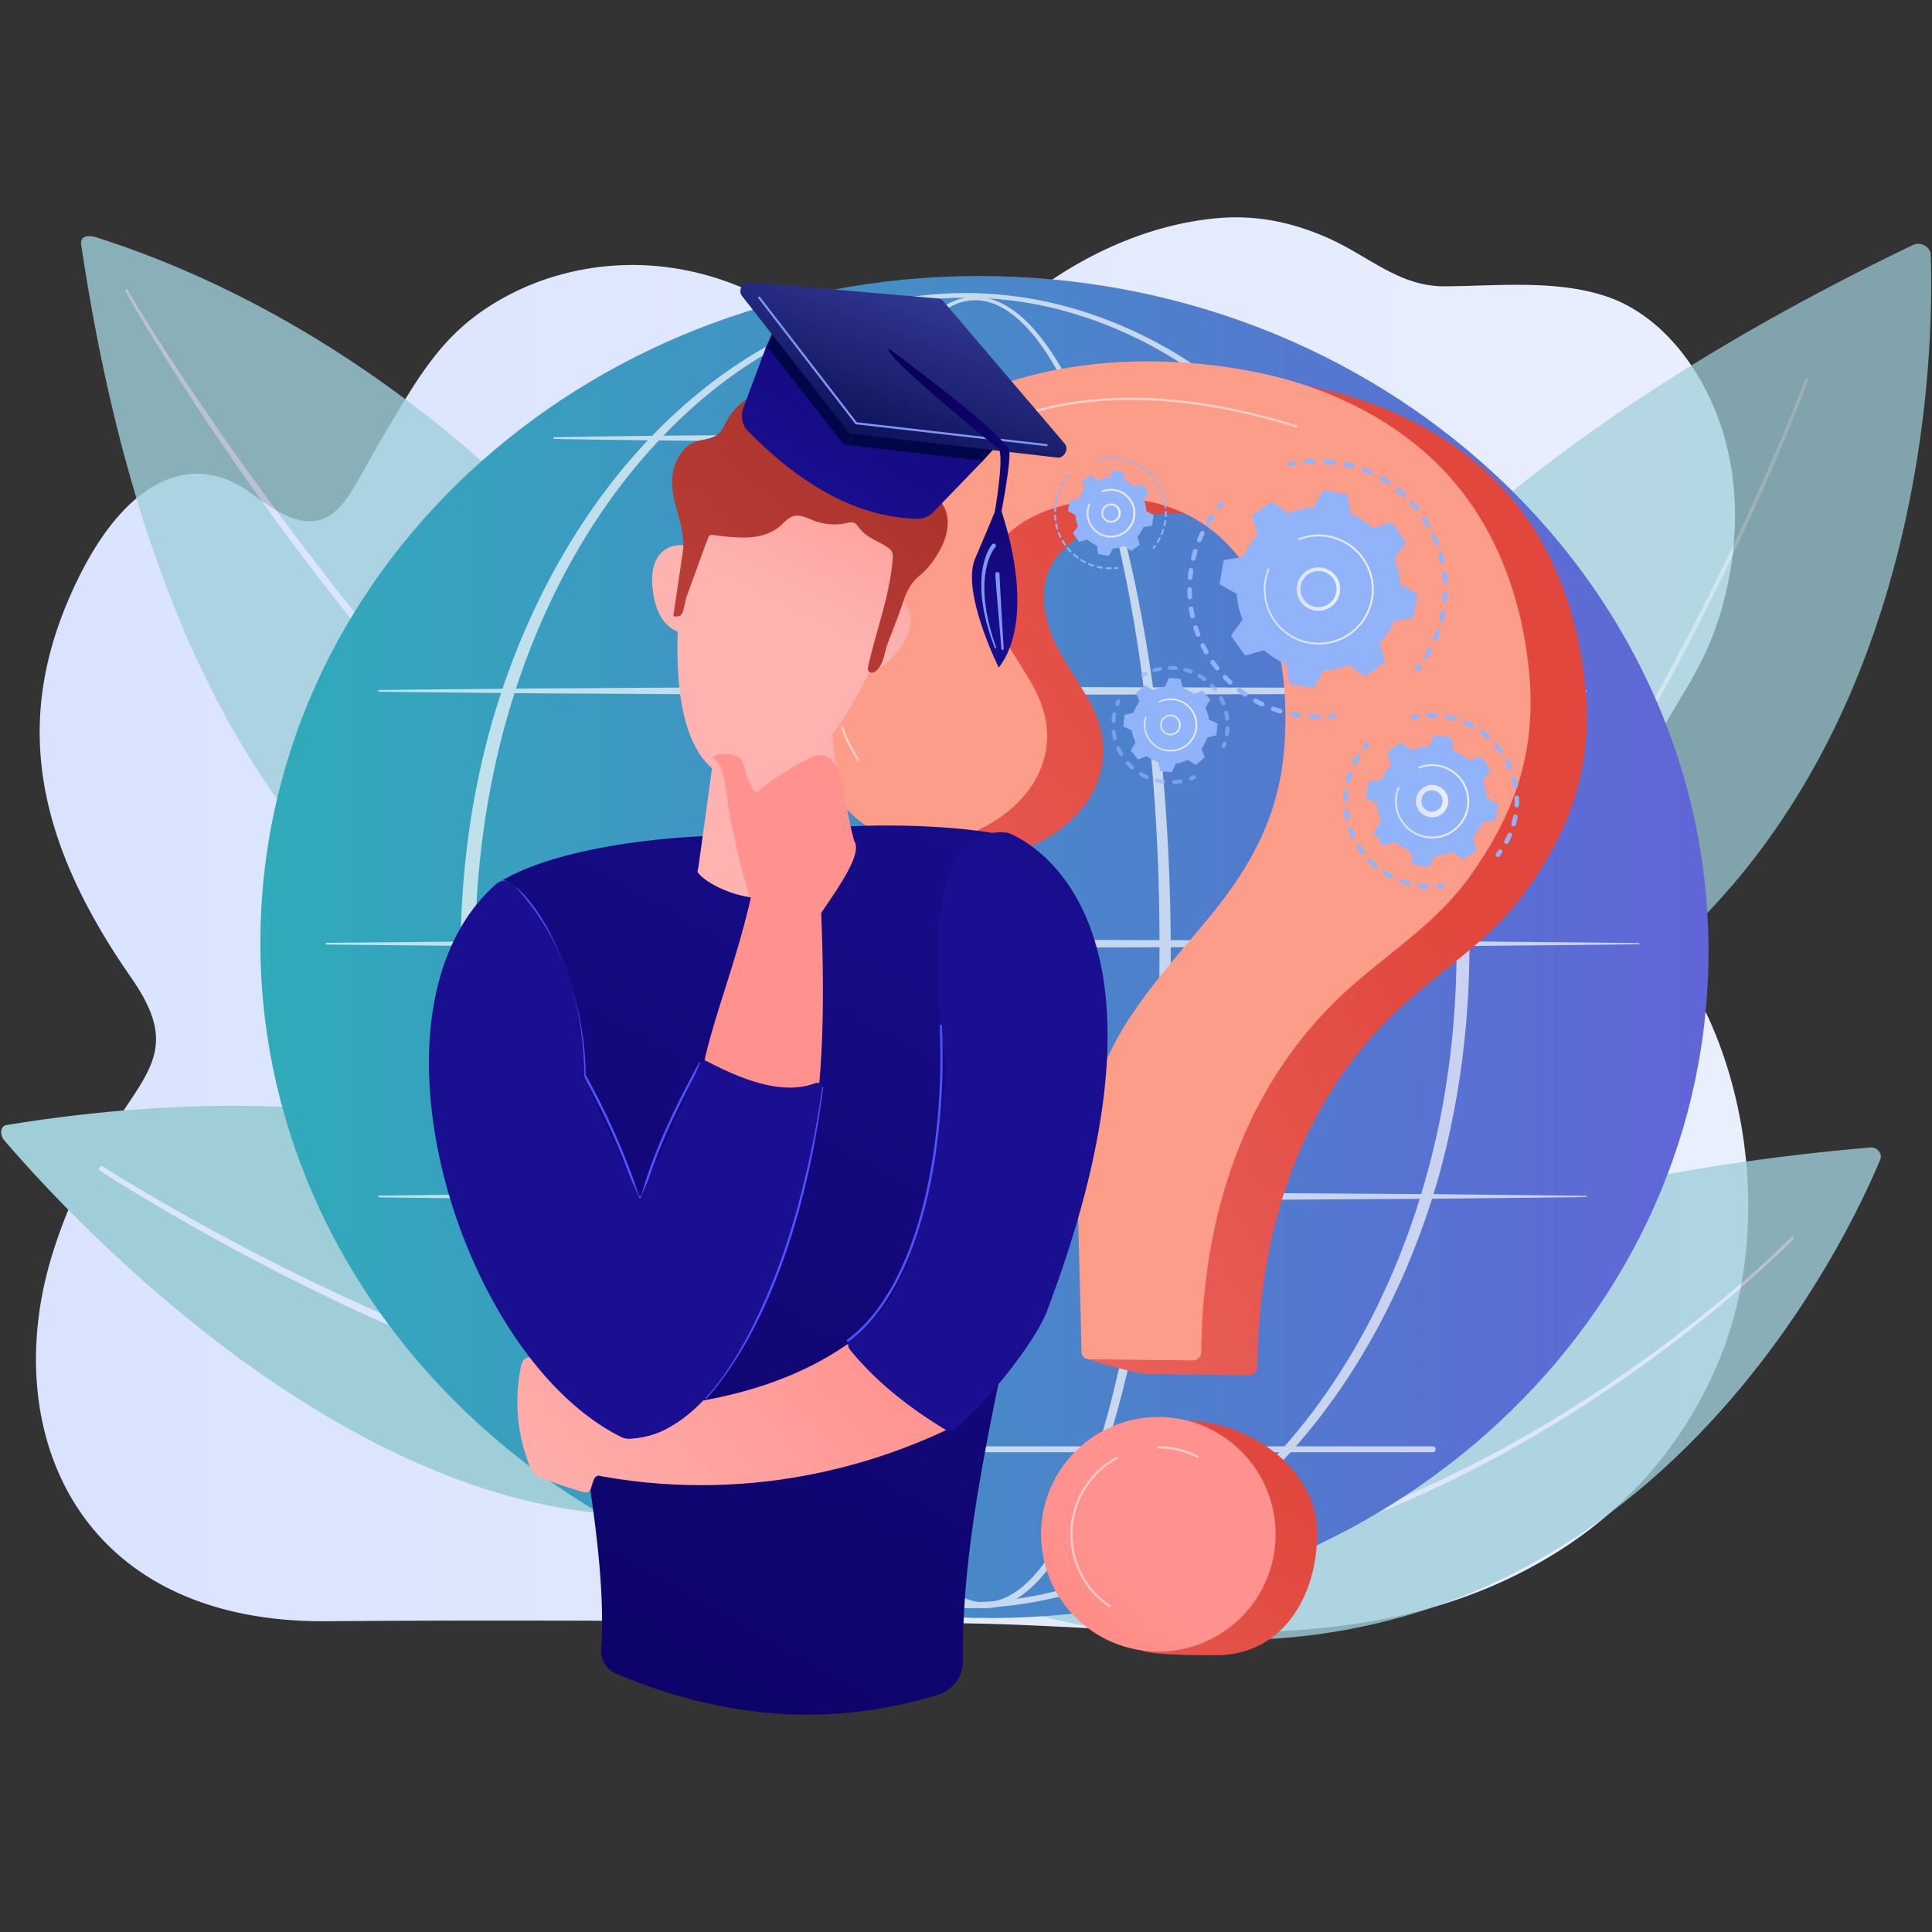 <svg width="480" height="480" fill="none" xmlns="http://www.w3.org/2000/svg"><rect width="100%" height="100%" fill="#333333" stroke="none"/><path d="m119.122 77.752-.461.347c-10.879 7.919-16.578 18.816-23.789 30.842-6.734 11.223-9.143 18.416-15.393 20.227-4.582 1.326-9.745-1.078-16.837-6.421-15.147-11.433-32.942-3.753-45.82 26.694-12.879 30.448-8.03 59.272 15.75 93.432 17.396 24.995-5.998 25.27-19.522 68.591-13.523 43.321 5.559 91.906 68.312 91.328 62.843-.58 157.842.518 157.844.518 49.616.58 103.148 11.221 149.271-18.732a101.797 101.797 0 0 0 39.584-49.004c10.804-28.379 7.196-64.033-7.079-89.57-7.745-13.852-19.041-32.934-14.205-50.33 3.886-13.951 13.412-24.058 18.554-37.27 5.18-13.325 7.188-28.703 4.608-43.231-3.393-19.09-15.155-36.05-30.42-41.384-12.583-4.403-27.596-2.725-40.578-2.655-11.622.06-19.061-7.801-29.873-12.386-8.806-3.73-17.331-5.364-26.666-4.538-18.085 1.614-36.447 10.25-51.221 23.13-6.895 6.02-16.974 18.766-26.146 18.45-9.861-.336-21.141-13.07-29.575-18.468-16.668-10.703-36.348-14.098-54.759-9.457a63.996 63.996 0 0 0-21.579 9.887z" fill="url(#a)"/><g opacity=".79"><path d="M467.139 288.111c-9.498 22.794-70.769 152.822-216.663 111.247 0 0 15.855-97.079 214.151-114.275 1.733-.15 3.134 1.528 2.512 3.028z" fill="#9FCED9"/><path d="M445.563 307.866c-3.044 3.085-6.217 6.012-9.426 8.9-1.601 1.448-3.238 2.849-4.867 4.274a167.2 167.2 0 0 1-4.96 4.162 354.38 354.38 0 0 1-20.584 15.723c-14.112 9.954-28.925 18.958-44.464 26.539-3.859 1.946-7.82 3.681-11.752 5.471-3.996 1.65-7.959 3.383-12.026 4.854-4.023 1.59-8.144 2.903-12.236 4.305-2.072.637-4.145 1.24-6.217 1.862-1.036.301-2.072.637-3.108.909l-3.144.803-3.142.806c-1.036.259-2.093.549-3.158.756l-6.348 1.347c-.518.109-1.057.233-1.591.329l-1.601.259-3.206.536c-2.137.35-4.266.749-6.421.966l-6.447.777c-2.155.208-4.321.327-6.476.493l-3.24.233c-1.083.044-2.166.054-3.248.083l-6.497.139a.88.88 0 0 1-.895-.856.876.876 0 0 1 .857-.895h.049l6.436-.108c1.073-.024 2.148-.026 3.22-.065l3.212-.215c2.142-.155 4.287-.259 6.424-.456l6.4-.738c2.137-.205 4.253-.591 6.372-.93l3.181-.518 1.59-.259c.518-.096 1.052-.215 1.58-.321l6.31-1.295c1.057-.202 2.095-.477 3.137-.739l3.126-.777 3.129-.777c1.036-.259 2.072-.593 3.108-.886 2.072-.608 4.129-1.196 6.186-1.813 4.074-1.373 8.18-2.66 12.189-4.224 4.051-1.443 8.004-3.147 11.988-4.769 3.924-1.764 7.874-3.468 11.728-5.39 15.508-7.473 30.306-16.375 44.435-26.231a350.208 350.208 0 0 0 20.605-15.58c1.681-1.347 3.313-2.751 4.968-4.129a185.186 185.186 0 0 0 4.878-4.238c3.214-2.849 6.397-5.773 9.425-8.806a.368.368 0 0 1 .482.036.368.368 0 0 1 .036.482l.003-.029z" fill="#DCE5FE"/></g><g opacity=".72"><path d="M479.681 63.294c1.075 30.305-.725 206.18-186.575 219.463 0 0-32.323-118.738 182.177-221.903 1.878-.904 4.328.46 4.398 2.44z" fill="#9FCED9"/><path opacity=".42" d="M449.218 94.5c-3.396 8.937-7.105 17.733-10.959 26.47a682.432 682.432 0 0 1-12.12 25.957c-8.444 17.129-17.572 33.931-27.596 50.203-10.024 16.272-20.955 32.007-33.232 46.686a255.972 255.972 0 0 1-19.564 20.996 178.102 178.102 0 0 1-22.24 18.194.856.856 0 0 1-.969-1.412 176.547 176.547 0 0 0 22.108-17.927 253.806 253.806 0 0 0 19.535-20.789c12.283-14.557 23.237-30.212 33.318-46.385s19.256-32.924 27.762-49.991a693.351 693.351 0 0 0 12.215-25.869c3.886-8.705 7.631-17.486 11.053-26.378a.36.36 0 0 1 .329-.234.37.37 0 0 1 .26.1.365.365 0 0 1 .089.394l.011-.014z" fill="#fff"/></g><g opacity=".8"><path d="M20.165 60.768c-.316-2.129 1.72-2.46 3.74-1.813 110.603 35.281 186.079 151.61 174.658 197.566 0-.006-143.912 36.174-178.398-195.753z" fill="#9FCED9"/><path d="m31.726 72.04.342.638c.24.404.575.995 1.056 1.785.938 1.582 2.37 3.867 4.194 6.776a491.88 491.88 0 0 0 6.716 10.389c2.64 3.98 5.66 8.434 8.965 13.288 3.305 4.854 6.975 10.039 10.928 15.468a1149.447 1149.447 0 0 0 12.599 16.94c4.458 5.8 9.092 11.77 13.943 17.709l3.647 4.476 3.727 4.445c2.471 2.989 5.041 5.906 7.579 8.853 2.539 2.948 5.181 5.8 7.729 8.706 2.606 2.856 5.212 5.687 7.818 8.491 2.649 2.745 5.232 5.522 7.869 8.172l3.934 3.945 1.945 1.953 1.972 1.893 3.885 3.733 1.924 1.839 1.943 1.772c2.59 2.331 5.048 4.714 7.579 6.858l3.707 3.241 1.813 1.577 1.813 1.5c2.417 1.971 4.717 3.924 6.993 5.698l6.572 5.062c2.108 1.574 4.144 3.012 6.045 4.403l2.764 1.989 2.634 1.754 4.639 3.09c1.399.935 2.71 1.665 3.813 2.362l2.831 1.733 2.357 1.44a.312.312 0 0 1 .096.42.297.297 0 0 1-.399.119l-2.398-1.381c-1.554-.914-3.886-2.183-6.761-3.942-1.423-.908-2.994-1.91-4.714-3.005l-2.676-1.706a895.63 895.63 0 0 1-2.812-1.938c-1.915-1.355-3.987-2.746-6.139-4.297l-6.655-4.999c-2.305-1.762-4.633-3.694-7.086-5.639l-1.845-1.487-1.833-1.554-3.741-3.196c-5.058-4.336-10.244-9.095-15.494-14.143l-1.982-1.893-1.961-1.951-3.965-3.942c-2.655-2.647-5.256-5.421-7.926-8.167a1140.803 1140.803 0 0 1-7.874-8.483c-1.29-1.45-2.585-2.902-3.886-4.354-1.295-1.456-2.59-2.906-3.854-4.403-2.538-2.961-5.103-5.898-7.571-8.903l-3.722-4.471-3.642-4.499c-4.844-5.97-9.47-11.972-13.915-17.802a735.262 735.262 0 0 1-12.469-17.096 1018.995 1018.995 0 0 1-10.796-15.616 661.002 661.002 0 0 1-15.344-23.977 303.519 303.519 0 0 1-4.064-6.885c-.461-.793-.808-1.446-1.037-1.865l-.331-.645a.321.321 0 0 1 .124-.42.282.282 0 0 1 .394.109l.003.034z" fill="#DCE5FE"/></g><path d="M1.05 283.298c18.716 21.918 131.227 145.419 228.29 67.908 0 0-59.966-99.063-227.744-71.69-1.468.239-1.771 2.35-.546 3.782z" fill="#9FCED9"/><path d="M25.607 289.849s2.702 1.738 7.535 4.639a531.866 531.866 0 0 0 8.773 5.134 586.998 586.998 0 0 0 11.516 6.418 601.066 601.066 0 0 0 13.806 7.253 493.313 493.313 0 0 0 15.64 7.643c5.44 2.591 11.156 5.114 16.976 7.616 2.917 1.238 5.875 2.44 8.838 3.657 2.989 1.153 5.957 2.373 8.988 3.479 3.03 1.106 6.025 2.253 9.066 3.261l4.533 1.554c1.51.518 3.03.963 4.538 1.448 1.507.484 3.007.961 4.509 1.409l4.494 1.295c2.968.891 5.958 1.609 8.859 2.357a236.888 236.888 0 0 0 16.963 3.582c1.352.259 2.696.448 4.022.635l3.909.557c1.28.204 2.546.321 3.787.438l3.647.36 1.772.171c.582.046 1.163.059 1.735.09l3.367.161c1.091.041 2.153.122 3.186.132l3.008-.026 2.82-.021h1.337l1.295-.088 4.603-.321a36.9 36.9 0 0 0 3.691-.412l2.714-.386 2.262-.313.108-.016a1.503 1.503 0 0 1 1.106.288 1.488 1.488 0 0 1 .291 2.089 1.478 1.478 0 0 1-.435.387 1.48 1.48 0 0 1-.55.192l-2.331.308-2.8.365c-1.103.145-2.367.337-3.797.389l-4.733.29-1.315.078h-7.336c-1.054-.019-2.134-.109-3.245-.161l-3.417-.192c-.583-.036-1.173-.054-1.769-.109l-1.798-.189-3.711-.391c-1.262-.129-2.546-.259-3.842-.476l-3.96-.599c-1.339-.202-2.702-.391-4.067-.678a240.608 240.608 0 0 1-17.113-3.761c-2.935-.777-5.932-1.531-8.916-2.453l-4.525-1.339c-1.507-.464-3.012-.972-4.527-1.459-1.516-.487-3.041-.971-4.557-1.494l-4.548-1.604c-3.051-1.036-6.058-2.224-9.089-3.354-3.031-1.129-6.009-2.388-9.004-3.569-2.968-1.249-5.929-2.482-8.845-3.751-5.823-2.559-11.527-5.144-16.976-7.783a717.35 717.35 0 0 1-15.622-7.799 499.133 499.133 0 0 1-13.782-7.395c-16.95-9.377-27.77-16.474-27.77-16.474a.637.637 0 0 1-.279-.645.624.624 0 0 1 .263-.406.621.621 0 0 1 .702-.011z" fill="#DCE5FE"/><path d="M424.328 243.164c4.032-91.968-73.175-170.05-172.446-174.402-99.271-4.351-183.014 66.676-187.045 158.644-4.032 91.967 73.175 170.05 172.446 174.401 99.271 4.352 183.014-66.675 187.045-158.643z" fill="url(#b)"/><g opacity=".68"><path d="M290.873 236.102c-.015 14.712-.557 29.425-1.702 44.098-1.145 14.674-2.978 29.293-5.589 43.775-2.663 14.474-6.056 28.867-11.187 42.738-2.591 6.903-5.621 13.707-9.716 19.945-2.073 3.092-4.404 6.056-7.305 8.498a20.857 20.857 0 0 1-4.797 3.085 14.424 14.424 0 0 1-5.615 1.316 14.252 14.252 0 0 1-5.676-1.036 19.586 19.586 0 0 1-4.921-2.917c-2.968-2.367-5.362-5.299-7.465-8.366-4.168-6.183-7.227-12.975-9.843-19.867a203.926 203.926 0 0 1-6.584-21.115c-1.839-7.136-3.383-14.342-4.714-21.582-2.658-14.492-4.471-29.119-5.706-43.782-1.236-14.663-1.845-29.381-1.935-44.099-.042-7.358.184-14.712.45-22.063.267-7.351.705-14.697 1.257-22.032 1.111-14.671 2.758-29.306 5.198-43.821 1.225-7.253 2.65-14.482 4.362-21.644a207.281 207.281 0 0 1 6.178-21.211c2.494-6.93 5.4-13.773 9.446-20 2.036-3.09 4.375-6.04 7.294-8.405a18.664 18.664 0 0 1 4.828-2.885 13.664 13.664 0 0 1 5.556-.98c1.893.074 3.755.509 5.484 1.283a21.383 21.383 0 0 1 4.766 2.963c2.909 2.357 5.312 5.235 7.447 8.258 4.24 6.084 7.439 12.79 10.208 19.615 5.473 13.705 9.182 28.021 12.104 42.441a416.956 416.956 0 0 1 6.216 43.697c1.288 14.66 1.917 29.378 1.961 44.093zm-2.8 0c.036-14.64-.518-29.285-1.72-43.873-1.202-14.588-2.979-29.14-5.665-43.516-2.686-14.375-6.193-28.65-11.422-42.303-2.65-6.796-5.725-13.469-9.804-19.504-2.049-2.994-4.362-5.836-7.136-8.146-2.775-2.31-6.082-4.051-9.664-4.163a12.637 12.637 0 0 0-5.194.985 17.757 17.757 0 0 0-4.548 2.805c-2.767 2.305-5.01 5.209-6.96 8.263-3.885 6.154-6.665 12.963-9.037 19.859a206.796 206.796 0 0 0-5.834 21.131c-1.6 7.138-2.916 14.341-4.032 21.576-4.404 28.958-5.836 58.313-5.727 87.585a584.43 584.43 0 0 0 1.489 43.886c1.08 14.598 2.746 29.161 5.243 43.578 1.251 7.208 2.714 14.378 4.468 21.475a202.605 202.605 0 0 0 6.309 20.981c2.528 6.83 5.484 13.547 9.473 19.59 2.007 2.996 4.292 5.835 7.05 8.078 2.759 2.243 6.074 3.824 9.561 3.704 3.486-.119 6.734-1.813 9.42-4.144 2.686-2.331 4.922-5.199 6.908-8.221 3.919-6.09 6.831-12.824 9.325-19.665 4.922-13.728 8.157-28.07 10.654-42.48 2.497-14.409 4.126-28.984 5.222-43.58a581.89 581.89 0 0 0 1.621-43.901z" fill="#fff" style="mix-blend-mode:soft-light"/><path d="M365.08 236.102c-.109 18.963-2.557 37.931-7.641 56.207-5.181 18.241-12.995 35.781-23.571 51.525-10.576 15.743-24.04 29.647-40.13 39.754a106.626 106.626 0 0 1-25.811 11.788 96.893 96.893 0 0 1-56.12.031 106.588 106.588 0 0 1-25.837-11.762c-16.114-10.102-29.609-24.021-40.213-39.731-10.605-15.71-18.453-33.297-23.664-51.545a203.546 203.546 0 0 1-5.735-27.879 223.496 223.496 0 0 1-1.943-28.388c.047-9.496.699-18.979 1.953-28.391a203.591 203.591 0 0 1 5.758-27.869c5.23-18.242 13.081-35.778 23.706-51.503 10.625-15.725 24.115-29.601 40.208-39.661a107.195 107.195 0 0 1 25.811-11.706 96.027 96.027 0 0 1 56.008.029 107.143 107.143 0 0 1 25.783 11.733c16.083 10.077 29.544 23.994 40.125 39.685 10.581 15.692 18.427 33.248 23.625 51.475 5.1 18.279 7.561 37.245 7.688 56.208zm-3.199 0c-.015-18.686-2.331-37.395-7.252-55.431-4.922-18.035-12.371-35.418-22.629-51.073a146.402 146.402 0 0 0-17.471-21.893c-6.527-6.693-13.728-12.751-21.628-17.784a104.53 104.53 0 0 0-25.384-11.762 92.954 92.954 0 0 0-55.293.03 104.34 104.34 0 0 0-25.361 11.786c-7.882 5.04-15.077 11.107-21.592 17.803a146.401 146.401 0 0 0-17.427 21.9c-10.228 15.653-17.641 33.043-22.534 51.048a204.958 204.958 0 0 0-5.414 27.456 214.39 214.39 0 0 0 .021 55.847 205.833 205.833 0 0 0 5.439 27.457c4.922 17.994 12.35 35.371 22.587 51.001a146.39 146.39 0 0 0 17.429 21.869c6.515 6.683 13.703 12.741 21.582 17.761a104.946 104.946 0 0 0 25.319 11.728 92.144 92.144 0 0 0 55.172.031 104.962 104.962 0 0 0 25.363-11.705c7.89-5.012 15.093-11.065 21.621-17.745a146.302 146.302 0 0 0 17.473-21.862c10.265-15.634 17.714-33.019 22.667-51.027 4.952-18.007 7.273-36.749 7.312-55.435z" fill="#fff" style="mix-blend-mode:soft-light"/><path d="M94.15 171.44c12.5-.179 25-.259 37.498-.389l37.501-.222c12.498-.096 24.998-.086 37.498-.114l37.499-.065 74.997.197 37.498.241c12.5.142 25.001.225 37.498.419a.17.17 0 0 1 .055.012.142.142 0 0 1 .045.032.122.122 0 0 1 .03.047.126.126 0 0 1 .01.054.132.132 0 0 1-.042.097.139.139 0 0 1-.098.041c-12.497.194-24.998.279-37.498.422l-37.498.241-74.997.189-37.499-.068c-12.5-.028-25-.018-37.498-.111l-37.501-.22c-12.498-.132-24.998-.21-37.499-.391a.204.204 0 0 1-.08-.017.207.207 0 0 1-.127-.196.212.212 0 0 1 .207-.199zM137.652 108.632c8.877-.178 17.751-.259 26.625-.388l26.622-.22c8.874-.093 17.748-.086 26.622-.114l26.625-.065 26.622.075c8.874.044 17.748.021 26.622.122l26.625.241c8.874.142 17.748.225 26.622.419a.142.142 0 0 1 .142.143.146.146 0 0 1-.041.101.146.146 0 0 1-.101.041c-8.874.192-17.748.277-26.622.42l-26.63.241c-8.874.101-17.748.078-26.622.122l-26.623.075-26.624-.065c-8.874-.031-17.748-.021-26.622-.114l-26.617-.225c-8.874-.133-17.748-.21-26.625-.392a.211.211 0 0 1-.135-.352.215.215 0 0 1 .135-.07v.005zM81.118 234.247l40.757-.388 40.757-.22c13.586-.096 27.171-.086 40.757-.114l40.757-.065 81.511.197 40.757.241c13.586.142 27.171.225 40.757.419.019 0 .037.004.054.012a.14.14 0 0 1 .044.23.14.14 0 0 1-.098.04c-13.586.195-27.171.28-40.757.423l-40.757.241-81.511.196-40.757-.067c-13.586-.028-27.171-.018-40.757-.111l-40.757-.215-40.757-.391a.203.203 0 0 1-.08-.017.207.207 0 0 1-.127-.196.212.212 0 0 1 .207-.215zM94.15 297.054c12.5-.181 25-.259 37.498-.388l37.501-.212c12.498-.096 24.998-.086 37.498-.114l37.499-.065 74.997.179 37.498.24c12.5.143 25.001.226 37.499.42.018 0 .037.004.054.012a.14.14 0 0 1 .076.078c.006.018.01.036.009.055a.135.135 0 0 1-.041.097.141.141 0 0 1-.098.04c-12.498.195-24.999.28-37.499.423l-37.498.24-74.997.208-37.499-.068c-12.5-.028-25-.018-37.498-.111l-37.501-.22c-12.498-.132-24.998-.21-37.498-.391a.21.21 0 0 1-.192-.132.212.212 0 0 1 .046-.227.213.213 0 0 1 .145-.064zM356.004 360.812H143.009a.739.739 0 0 1-.496-1.247.744.744 0 0 1 .496-.232h212.985a.744.744 0 0 1 .697.74.742.742 0 0 1-.697.739h.01z" fill="#fff" style="mix-blend-mode:soft-light"/></g><path d="M300.206 93.454c-14.669-.116-29.464 2.21-42.552 7.641-30.471 12.643-56.329 46.106-46.21 80.263 3.287 11.102 1.555 23.348 12.617 28.171 5.984 2.611 22.276 4.162 28.472 2.106 16.466-5.465 27.288-20.429 18.333-37.019-2.867-5.316-6.579-10.17-9.065-15.676-2.487-5.507-3.606-12.042-1.08-17.528 4.955-10.765 21.418-14.189 32.095-13.866 12.601.381 24.019 6.613 30.8 17.306 8.452 13.326 10.594 29.528 9.356 45.002-1.324 16.551-8.289 29.191-18.761 41.889-9.004 10.93-18.909 21.426-24.905 34.26-5.494 11.786-7.291 24.843-7.537 37.734-.05 2.5-12.475 26.048-12.433 33.241 0 1.015 14.093 4.382 15.111 4.403l25.853.287a2.069 2.069 0 0 0 2.087-2.033c.394-34.999 11.159-68.381 38.413-91.875 9.915-8.547 20.595-15.517 28.306-26.313 11.008-15.391 16.432-30.539 14.868-49.53-1.43-17.355-7.141-34.696-18.445-48.155-12.153-14.464-29.938-23.496-48.421-27.394a136.512 136.512 0 0 0-26.902-2.914z" fill="url(#c)"/><path d="M327.253 380.895c0 16.095-8.921 30.334-25.016 30.334-3.477 0-15.301.033-18.391-1.086-11.221-4.053-11.26-12.671-11.26-25.29 0-16.093 5.44-31.925 21.53-31.925 16.091 0 33.137 11.874 33.137 27.967z" fill="url(#d)"/><path d="M286.268 89.786c-14.669-.116-29.461 2.21-42.552 7.641-30.469 12.643-56.329 46.106-46.209 80.263 3.287 11.102 10.878 25.073 21.946 29.896 5.984 2.611 12.951 2.438 19.145.381 16.463-5.465 27.287-20.429 18.331-37.019-2.868-5.315-6.58-10.169-9.066-15.676-2.487-5.507-3.603-12.042-1.08-17.528 4.957-10.765 21.421-14.189 32.095-13.865 12.601.38 24.022 6.612 30.803 17.305 8.449 13.326 10.591 29.528 9.353 45.002-1.324 16.551-8.289 29.192-18.761 41.889-9.004 10.931-18.908 21.426-24.905 34.261-5.494 11.785-7.289 24.842-7.537 37.734-.05 2.499.792 28.593.847 35.786a1.867 1.867 0 0 0 1.841 1.849l25.856.288a2.07 2.07 0 0 0 2.072-2.033c.394-34.999 11.161-68.369 38.413-91.875 9.915-8.548 20.594-15.518 28.306-26.314 10.99-15.388 16.411-30.531 14.847-49.522-1.428-17.354-7.139-34.709-18.445-48.155-12.12-14.463-29.912-23.495-48.383-27.394a136.556 136.556 0 0 0-26.917-2.914z" fill="url(#e)"/><path d="M287.788 410.33c16.095 0 29.143-13.048 29.143-29.143s-13.048-29.142-29.143-29.142-29.142 13.047-29.142 29.142 13.047 29.143 29.142 29.143z" fill="url(#f)"/><path opacity=".54" d="M207.152 174.222a.258.258 0 0 1-.246-.197c-2.036-9.2-2.331-23.607 7.812-39.998 9.911-16.007 23.81-26.718 41.312-31.834 18.719-5.473 40.948-4.3 66.071 3.484a.27.27 0 0 1 .111.033.265.265 0 0 1 .128.186.253.253 0 0 1-.066.216.26.26 0 0 1-.321.047c-48.367-14.987-86.298-4.994-106.805 28.132-10.06 16.249-9.765 30.518-7.749 39.63a.26.26 0 0 1-.192.301.253.253 0 0 1-.055 0zM213.283 189.059a.254.254 0 0 1-.204-.104c-.021-.029-2.179-3.01-4.126-8.105a.255.255 0 0 1 .007-.192.255.255 0 0 1 .138-.134.26.26 0 0 1 .326.148c1.922 5.025 4.041 7.957 4.061 7.985a.255.255 0 0 1 .043.187.257.257 0 0 1-.097.165.238.238 0 0 1-.148.05zM297.54 362.178a.26.26 0 0 1-.113-.026 21.12 21.12 0 0 0-9.639-2.298.259.259 0 0 1 0-.518 21.6 21.6 0 0 1 9.866 2.352.262.262 0 0 1 .102.121c.02.05.024.106.012.158a.263.263 0 0 1-.228.198v.013zM275.72 399.339a.234.234 0 0 1-.142-.044 21.843 21.843 0 0 1 1.886-37.356.254.254 0 0 1 .191-.016.253.253 0 0 1 .15.12.26.26 0 0 1-.103.342 21.335 21.335 0 0 0-11.22 17.727 21.343 21.343 0 0 0 9.378 18.766.263.263 0 0 1 .105.161.261.261 0 0 1-.035.189.253.253 0 0 1-.21.111z" fill="#fff"/><path d="M123.181 219.724c6.441 80.61 28.841 150.258 26.187 190.056a6.134 6.134 0 0 0 3.758 6.082c23.985 9.954 50.377 14.246 79.98 5.181a8.711 8.711 0 0 0 6.124-8.429c-.643-63.921 34.649-128.93 14.95-203.8-7.441-2.875-27.484-4.403-44.691-3.422l-32.709 2.269c-13.985.467-40.06 3.194-53.599 12.063z" fill="url(#g)"/><path d="m179.295 173.536-5.776 41.896a3.667 3.667 0 0 1-.068.347l-.147.591c-.324 2.051 20.504 16.02 36.768-3.02l-4.404-41.861c-.479-2.302-4.229-2.921-6.579-2.81l-15.282.733a4.784 4.784 0 0 0-4.512 4.124z" fill="url(#h)"/><path d="M174.301 157.018s6.266-15.458.66-19.551c-5.605-4.093-14.215-2.443-12.808 9.009 1.748 14.251 12.148 10.542 12.148 10.542z" fill="url(#i)"/><path d="M207.505 164.353s2.445-16.502 9.343-17.183c6.897-.681 13.489 5.1 6.475 14.246-8.732 11.407-15.818 2.937-15.818 2.937z" fill="url(#j)"/><path d="M171.807 125.485c22.977-11.423 43.038-8.32 54.394 14.709-10.187 33.248-25.723 59.402-43.044 53.928-17.722-4.455-16.865-35.32-11.35-68.637z" fill="url(#k)"/><path d="M222.603 100.463a16.117 16.117 0 0 1 6.072 4.453c2.491 3.033 3.613 7.302 2.388 11.031-.539 1.635-1.575 3.598-.692 5.287.746 1.425 2.862 2.59 3.81 4.051 1.834 2.849 1.513 6.652.125 9.742-1.202 2.681-3.267 5.895-5.554 7.739-2.442 1.974-3.481 4.075-4.478 7.077-1.135 3.419-2.489 6.734-3.759 10.102-.847 2.245-.935 5.478-3.165 6.965-.484.321-1.238.308-1.554-.174-.259-.386-.171-.896-.067-1.349 1.989-8.869 5.408-17.58 6.071-26.679a3.02 3.02 0 0 0-.282-1.772 3.153 3.153 0 0 0-.961-.925c-2.186-1.525-4.46-2.121-6.408-4.056-1.329-1.324-1.352-2.606-3.5-2.072a14.338 14.338 0 0 1-8.483-.542c-1.65-.634-3.367-1.598-5.076-1.103-1.316.381-2.223 1.554-3.259 2.437-4.618 3.974-11.254 2.876-16.746 2.244a.869.869 0 0 0-1.119.699 88.17 88.17 0 0 0-1.38 3.626l-3.839 10.527c-.497 1.362-.666 2.696-1.036 4.02-.135.487-.388 1.015-.865 1.253-.171.083-1.585.218-1.554-.051l2.365-15.92c.878-5.895-2.743-11.547-2.671-17.453.049-4.064 2.013-8.464 5.828-9.861 1.813-.66 3.922-.621 5.44-1.813 1.168-.909 1.738-2.359 2.458-3.652 3.056-5.491 9.811-8.651 15.986-7.478 3.839.728 5.44 3.886 9.737 2.873 4.077-.966 7.957-1.363 12.192-.477 1.364.282 2.696.701 3.976 1.251z" fill="url(#l)"/><path d="M149 350.589c16.116-.862 44.062-2.406 65.33-19.447 3.414 6.993 5.082 10.293 22.954 23.079-21.812 10.806-55.674 20.188-94.863 11.109L149 350.589z" fill="url(#m)"/><path d="M151.326 365.835a5.253 5.253 0 0 0 2.817-2.969 5.268 5.268 0 0 0-.165-4.089c-2.137-4.518-5.789-11.573-8.703-13.842-2.766-2.155-6.097-3.287-9.174-4.896-1.127-.588-3.448-2.834-4.663-2.795-1.852.057-2.054 2.443-2.295 3.831a43.04 43.04 0 0 0 2.518 23.312c.259.645.552 1.295 1.059 1.78a5.108 5.108 0 0 0 1.596.891 104.53 104.53 0 0 0 10.806 3.693 1.37 1.37 0 0 0 1.062-.127 1.37 1.37 0 0 0 .653-.847c.285-1.072.749-2.406.94-2.618.951-1.047 2.306-.77 3.549-1.324z" fill="url(#n)"/><path d="M211.281 335.478a2.71 2.71 0 0 1-.578-2.188 2.72 2.72 0 0 1 1.278-1.868 27.106 27.106 0 0 0 9.109-8.877c11.501-18.839 14.037-57.407 14.037-57.407s-11.089-61.258 15.238-58.238c0 0 48.626 16.202 9.726 118.909-2.849 7.511-15.199 23.153-22.882 29.119a2.255 2.255 0 0 1-2.554.137c-9.143-5.59-16.878-11.716-23.374-19.587z" fill="url(#o)"/><path d="M159.011 297.718a.926.926 0 0 1-.889-.648c-3.183-9.773-7.615-19.82-13.173-29.862a.294.294 0 0 1 .342-.424.298.298 0 0 1 .176.141c5.576 10.076 10.024 20.157 13.21 29.964a.346.346 0 0 0 .344.259.353.353 0 0 0 .339-.259c3.207-11.563 9.001-23.074 14.247-32.805a.276.276 0 0 1 .171-.141.282.282 0 0 1 .22.024.287.287 0 0 1 .087.072.287.287 0 0 1 .032.32c-5.23 9.705-11.006 21.177-14.197 32.685a.93.93 0 0 1-.886.692l-.023-.018z" fill="url(#p)"/><path d="M175.337 347.561a.287.287 0 0 1-.217-.482c14.101-15.836 24.607-43.818 28.803-76.771a.271.271 0 0 1 .034-.11.272.272 0 0 1 .074-.088.28.28 0 0 1 .218-.061.28.28 0 0 1 .195.115.284.284 0 0 1 .054.219c-4.22 33.064-14.764 61.16-28.946 77.082a.28.28 0 0 1-.215.096z" fill="url(#q)"/><path d="M145.202 267.358a.29.29 0 0 1-.29-.29c0-21.115-11.254-44.87-19.978-47.872a.29.29 0 0 1-.166-.148.288.288 0 0 1 .133-.388.286.286 0 0 1 .222-.013c4.331 1.489 9.369 7.91 13.469 17.178 4.391 9.861 6.901 21.258 6.901 31.243a.29.29 0 0 1-.291.29z" fill="url(#r)"/><path d="M210.662 333.356a.29.29 0 0 1-.173-.518c8.244-6.084 14.72-17.478 18.727-32.955 3.466-13.394 4.968-29.37 4.219-44.994a.292.292 0 0 1 .485-.23.284.284 0 0 1 .095.201c.746 15.692-.758 31.72-4.234 45.166-4.041 15.603-10.592 27.109-18.945 33.273a.28.28 0 0 1-.174.057z" fill="url(#s)"/><path d="m190.886 195.498-2.437 17.914c-3.658 22.242-11.568 38.863-14.099 53.513.738-4.286 8.333 3.184 12.718 5.082a237.31 237.31 0 0 1 15.111 7.175c4.145-21.921 1.35-61.439 1.35-61.439-4.541-14.943-8.097-7.315-12.643-22.245z" fill="url(#t)"/><path d="M123.18 219.724c-35.462 31.422-9.021 117.469 31.29 137.367a3.266 3.266 0 0 0 1.624.321c33.598-1.927 7.59-48.424-10.62-89.083a3.263 3.263 0 0 1-.282-1.261c-.409-18.994-5.514-34.022-17.455-47.108a3.258 3.258 0 0 0-4.557-.236z" fill="url(#u)"/><path d="M156.33 357.44c28.327-1 44.318-59.033 47.88-87.095a1.19 1.19 0 0 0-.448-1.085 1.19 1.19 0 0 0-1.161-.169c-7.69 2.948-17.165-.29-27.096-5.489a1.193 1.193 0 0 0-1.647.601c-8.175 19.831-22.017 46.497-22.066 56.348a.926.926 0 0 0 0 .129l3.313 35.678a1.186 1.186 0 0 0 1.225 1.082z" fill="url(#v)"/><path d="M186.234 222.786c-2.297-8.364-5.369-17.645-3.261-20.823 5.882-7.221 14.466-11.708 19.126-14.119 7.623-2.018 6.963 9.69 10.084 20.981 2.116 3.072-3.129 10.596-8.157 17.989l-17.792-4.028z" fill="url(#w)"/><path d="M182.973 208.247c-2.772-4.069-1.647-17.228-5.611-19.779-.318-.207-.062-.743.311-.811 2.422-.432 4.896-.606 6.17.749 1.357 1.36 1.645 6.325 3.966 8.625l-4.836 11.216z" fill="url(#x)"/><path d="m195.175 75.245-5.05 11.498 24.695 35.592 29.142-7.595 9.25-10.117-58.037-29.378z" fill="url(#y)"/><path d="M210.271 110.529c-.203-.025-.4-.09-.578-.191a1.553 1.553 0 0 1-.458-.4l-18.787-24.037-5.698 15.261c-.795 2.135-.41 4.43.984 5.844 12.765 12.951 26.555 21.499 42.257 21.885a5.49 5.49 0 0 0 3.996-1.767l12.236-12.658-33.952-3.937z" fill="url(#z)"/><path d="m186.172 70.088 47.051 4.09c.41.038.788.237 1.051.554l30.246 35.486c1.124 1.318-.119 3.668-1.839 3.468l-50.98-5.918a1.567 1.567 0 0 1-1.049-.588l-26.317-33.673c-1.036-1.326.163-3.564 1.837-3.42z" fill="url(#A)"/><path d="M260.006 110.853h-.031l-47.29-5.435a.24.24 0 0 1-.1-.032.273.273 0 0 1-.079-.069L188.402 74.09a.257.257 0 0 1-.055-.195.252.252 0 0 1 .102-.175.253.253 0 0 1 .195-.055.257.257 0 0 1 .175.104l24.042 31.139 47.173 5.419a.257.257 0 0 1 .179.086.257.257 0 0 1-.02.366.258.258 0 0 1-.187.066v.008z" fill="#7D97F4"/><path d="M220.873 86.647s28.694 21.17 29.849 25.309c.58 2.072-1.891 15.08-1.891 15.08 4.728 14.433 5.976 30.259-.694 38.833 0 0-9.4-18.852-5.867-27.097 3.533-8.244 4.886-11.622 4.886-11.622s2.248-12.881 1.074-15.469c0 0-29.551-23.894-27.357-25.034z" fill="url(#B)"/><path d="m247.259 135.983-.049.054-.054.073-.114.145-.215.316c-.143.212-.259.443-.399.665l-.347.697c-.107.238-.2.487-.301.731a7.507 7.507 0 0 0-.259.748c-.078.259-.166.505-.236.762l-.183.777c-.07.255-.125.515-.166.777l-.127.792c-.039.259-.093.518-.106.798-.042.534-.091 1.07-.127 1.606l-.013 1.616v.404l.026.405.051.808c.034 1.082.226 2.152.355 3.227.029.259.083.534.138.8l.158.798c.108.531.207 1.067.323 1.596.28 1.049.542 2.106.842 3.152l1.01 3.108a.177.177 0 0 1-.009.139.184.184 0 0 1-.105.092.184.184 0 0 1-.138-.009.18.18 0 0 1-.092-.105l-1.098-3.108c-.329-1.036-.619-2.106-.933-3.158-.132-.533-.243-1.072-.368-1.606l-.181-.805a8.367 8.367 0 0 1-.161-.808c-.16-1.088-.383-2.171-.448-3.274l-.072-.827-.036-.412v-.414l-.032-1.66c.024-.555.06-1.109.089-1.663 0-.277.054-.552.088-.829l.108-.829c.029-.277.099-.549.153-.824l.174-.821c.067-.259.153-.539.228-.808.072-.272.158-.54.259-.803.101-.259.194-.531.303-.793l.357-.777c.143-.259.259-.505.422-.751l.239-.368.134-.181.068-.091.085-.101a.534.534 0 0 1 .354-.186.519.519 0 0 1 .51.278.512.512 0 0 1 .037.398.54.54 0 0 1-.098.179l-.044.07z" fill="#7D97F4"/><path d="m248.334 142.746.039 1.036.057 1.145.122 2.331.259 4.642.557 9.283a.283.283 0 0 1-.26.3.29.29 0 0 1-.303-.259l-.795-9.267-.386-4.637-.181-2.331-.085-1.163-.039-.586-.018-.295v-.414a.514.514 0 0 1 .509-.422.518.518 0 0 1 .508.422l.016.215z" fill="#7D97F4"/><path d="M320.008 115.227a.568.568 0 0 1 .448-.518c.3-.067.606-.127.909-.184a.568.568 0 0 1 .663.679.573.573 0 0 1-.453.443c-.293.054-.586.114-.878.176a.558.558 0 0 1-.43-.077.572.572 0 0 1-.249-.358.58.58 0 0 1-.01-.161zM323.898 114.634a.572.572 0 0 1 .518-.518c.63-.054 1.267-.093 1.896-.111a.567.567 0 0 1 .587.553.571.571 0 0 1-.553.587 29.67 29.67 0 0 0-1.813.108.556.556 0 0 1-.418-.129.575.575 0 0 1-.201-.389.494.494 0 0 1-.016-.101zm4.888-.057a.569.569 0 0 1 .606-.518l.205.013c.557.042 1.124.096 1.683.166a.562.562 0 0 1 .495.635.564.564 0 0 1-.413.48.572.572 0 0 1-.222.017 29.134 29.134 0 0 0-1.624-.158l-.199-.016a.57.57 0 0 1-.518-.606l-.013-.013zm4.836.687v-.083a.573.573 0 0 1 .678-.433c.617.135 1.236.29 1.84.461a.574.574 0 0 1 .393.705.572.572 0 0 1-.704.394 29.804 29.804 0 0 0-1.772-.446.57.57 0 0 1-.435-.598zm4.662 1.414a.56.56 0 0 1 .159-.353.56.56 0 0 1 .399-.175.562.562 0 0 1 .219.038c.586.228 1.174.477 1.746.739a.575.575 0 0 1 .236.736.57.57 0 0 1-.713.3 26.95 26.95 0 0 0-1.683-.715.58.58 0 0 1-.337-.57h-.026zm4.404 2.119a.561.561 0 0 1 .302-.462.573.573 0 0 1 .552.011c.544.316 1.088.653 1.614 1.002a.58.58 0 0 1 .244.363.577.577 0 0 1-.242.587.569.569 0 0 1-.634.001 42.393 42.393 0 0 0-1.554-.966.57.57 0 0 1-.257-.536h-.025zm4.022 2.776a.571.571 0 0 1 .93-.401c.49.396.974.813 1.438 1.236a.57.57 0 0 1 .033.81.572.572 0 0 1-.81.034 31.06 31.06 0 0 0-1.389-1.194.565.565 0 0 1-.189-.485h-.013zm3.551 3.368a.58.58 0 0 1 .598-.529.565.565 0 0 1 .394.187c.423.466.837.95 1.231 1.443a.559.559 0 0 1 .124.418.572.572 0 0 1-1.013.296c-.38-.474-.777-.94-1.189-1.39a.59.59 0 0 1-.132-.433l-.013.008zm2.995 3.862a.567.567 0 0 1 .764-.485.57.57 0 0 1 .272.21c.347.518.684 1.067.997 1.611a.569.569 0 0 1-.418.852.573.573 0 0 1-.569-.279 42.21 42.21 0 0 0-.961-1.554.568.568 0 0 1-.072-.363l-.013.008zm2.37 4.271a.57.57 0 0 1 1.088-.197c.259.573.518 1.158.738 1.743a.572.572 0 0 1-.76.73.569.569 0 0 1-.302-.315 30.677 30.677 0 0 0-.715-1.684.534.534 0 0 1-.036-.285l-.013.008zm-1.865 29.907a.568.568 0 0 1 .085-.259c.319-.519.627-1.05.915-1.583a.567.567 0 0 1 .773-.232.575.575 0 0 1 .232.773c-.298.555-.62 1.106-.951 1.642a.573.573 0 0 1-.662.245.568.568 0 0 1-.392-.586zm3.551-25.325a.566.566 0 0 1 .511-.532.574.574 0 0 1 .608.418c.171.606.326 1.223.461 1.837a.568.568 0 0 1-.434.679.566.566 0 0 1-.68-.433 32.085 32.085 0 0 0-.445-1.772.565.565 0 0 1-.008-.205l-.013.008zm-1.308 20.981a.542.542 0 0 1 .041-.182 30.39 30.39 0 0 0 .661-1.707.573.573 0 0 1 1.077.381c-.21.593-.44 1.189-.686 1.769a.572.572 0 0 1-.656.332.57.57 0 0 1-.437-.591v-.002zm2.269-16.197a.57.57 0 0 1 1.134-.026c.078.625.135 1.259.174 1.889a.59.59 0 0 1-.142.413.573.573 0 0 1-.998-.344 29.058 29.058 0 0 0-.166-1.813.52.52 0 0 1 .011-.124l-.013.005zm-.725 11.56a.54.54 0 0 1 .015-.098c.148-.588.277-1.189.391-1.787a.574.574 0 0 1 .443-.454.573.573 0 0 1 .679.666 38.235 38.235 0 0 1-.407 1.852.57.57 0 0 1-1.121-.179zm.935-6.68a.58.58 0 0 1 .189-.394.559.559 0 0 1 .412-.145.557.557 0 0 1 .215.056.554.554 0 0 1 .292.325.568.568 0 0 1 .031.22c-.02.627-.062 1.262-.119 1.891a.575.575 0 0 1-.203.387.566.566 0 0 1-.417.13.575.575 0 0 1-.387-.203.566.566 0 0 1-.13-.417c.057-.609.096-1.223.117-1.827v-.023zM351.484 166.203a.569.569 0 0 1 .124-.316c.189-.234.373-.467.555-.705a.567.567 0 0 1 .812-.128.575.575 0 0 1 .222.388.576.576 0 0 1-.128.429c-.186.259-.378.492-.572.733a.575.575 0 0 1-.655.174.57.57 0 0 1-.358-.575zM329.939 177.879a.572.572 0 0 1 .518-.518c.298-.031.595-.065.891-.103a.569.569 0 0 1 .524.914.57.57 0 0 1-.379.217c-.306.042-.614.076-.922.107a.58.58 0 0 1-.421-.129.566.566 0 0 1-.204-.389.66.66 0 0 1-.007-.099zM295.116 143.445c.049-.549.114-1.106.192-1.652l.028-.2a.57.57 0 0 1 .857-.407.578.578 0 0 1 .261.351.553.553 0 0 1 .011.222l-.028.194a29.364 29.364 0 0 0-.184 1.596.569.569 0 0 1-1.003.322.57.57 0 0 1-.134-.415v-.011zm-.13 2.976a.574.574 0 0 1 .987-.369.57.57 0 0 1 .153.408c0 .599.021 1.205.057 1.8a.57.57 0 1 1-1.137.07 31.394 31.394 0 0 1-.062-1.865l.002-.044zm.917-7.718a.601.601 0 0 1 .016-.096c.148-.604.313-1.21.495-1.813a.568.568 0 0 1 .712-.379.572.572 0 0 1 .378.713c-.173.57-.334 1.155-.476 1.738a.575.575 0 0 1-.646.443.571.571 0 0 1-.479-.619v.013zm-.536 12.51a.576.576 0 0 1 .547-.522.576.576 0 0 1 .588.476c.09.59.202 1.186.329 1.769a.582.582 0 0 1-.074.434.557.557 0 0 1-.361.252.563.563 0 0 1-.433-.08.58.58 0 0 1-.246-.365 24.679 24.679 0 0 1-.345-1.834.808.808 0 0 1-.005-.13zm2.028-17.095a.62.62 0 0 1 .042-.176c.236-.573.492-1.148.761-1.705a.58.58 0 0 1 .55-.325.567.567 0 0 1 .396.191.557.557 0 0 1 .146.415.567.567 0 0 1-.056.217 24.05 24.05 0 0 0-.735 1.642.57.57 0 0 1-1.096-.259h-.008zm-.922 21.758a.57.57 0 0 1 .503-.521.575.575 0 0 1 .611.388c.181.568.381 1.138.596 1.697a.573.573 0 0 1-1.057.438 34.513 34.513 0 0 1-.616-1.759.541.541 0 0 1-.037-.225v-.018zm3.09-26.058a.594.594 0 0 1 .083-.259c.321-.531.661-1.057 1.013-1.57a.59.59 0 0 1 .16-.155.555.555 0 0 1 .207-.082.585.585 0 0 1 .427.091.576.576 0 0 1 .234.589.55.55 0 0 1-.088.205 32.006 32.006 0 0 0-.979 1.513.571.571 0 0 1-1.057-.337v.005zm-1.295 30.513a.572.572 0 0 1 .822-.472.573.573 0 0 1 .258.259c.259.537.55 1.07.845 1.588a.574.574 0 0 1-.995.575 33.535 33.535 0 0 1-.875-1.647.548.548 0 0 1-.047-.285l-.008-.018zm2.453 4.144a.57.57 0 0 1 1.036-.287c.342.489.705.976 1.075 1.445a.555.555 0 0 1 .101.198.556.556 0 0 1-.051.434.56.56 0 0 1-.343.271.572.572 0 0 1-.603-.196 33.169 33.169 0 0 1-1.114-1.497.56.56 0 0 1-.093-.36l-.008-.008zm3.046 3.72a.576.576 0 0 1 .583-.529.573.573 0 0 1 .399.176c.412.433.842.86 1.28 1.267a.574.574 0 0 1-.369.987.574.574 0 0 1-.409-.153 32.191 32.191 0 0 1-1.326-1.313.574.574 0 0 1-.15-.428l-.008-.007zm3.572 3.219a.571.571 0 0 1 .917-.409c.474.365.964.723 1.458 1.059a.57.57 0 0 1 .119.773.572.572 0 0 1-.764.17c-.518-.349-1.02-.72-1.51-1.098a.579.579 0 0 1-.212-.487l-.008-.008zm4.033 2.653a.572.572 0 0 1 .847-.459c.518.29 1.065.57 1.603.829a.57.57 0 0 1 .271.765.567.567 0 0 1-.327.294.57.57 0 0 1-.438-.023 26.61 26.61 0 0 1-1.661-.857.582.582 0 0 1-.295-.549zm4.375 2.004a.568.568 0 0 1 .767-.494 32.75 32.75 0 0 0 1.704.572.58.58 0 0 1 .337.277.566.566 0 0 1 .043.434.58.58 0 0 1-.277.337.592.592 0 0 1-.213.065.587.587 0 0 1-.221-.022 31.688 31.688 0 0 1-1.77-.594.566.566 0 0 1-.378-.575h.008zm4.624 1.316a.47.47 0 0 1 0-.075.572.572 0 0 1 .244-.362c.127-.083.281-.113.429-.083a31.25 31.25 0 0 0 1.772.31.57.57 0 0 1 .471.424.586.586 0 0 1-.062.433.587.587 0 0 1-.35.261.559.559 0 0 1-.223.012 34.355 34.355 0 0 1-1.836-.321.574.574 0 0 1-.453-.599h.008zm4.768.606a.578.578 0 0 1 .601-.518c.596.031 1.202.047 1.813.042a.574.574 0 0 1 .38.962.574.574 0 0 1-.38.18 37.38 37.38 0 0 1-1.865-.044.574.574 0 0 1-.541-.601l-.008-.021zM302.371 125.909a.595.595 0 0 1 .132-.326c.2-.238.402-.471.606-.702a.573.573 0 0 1 .806-.049.569.569 0 0 1 .049.805c-.199.223-.393.449-.585.679a.57.57 0 0 1-1.008-.407zM311.235 127.966a.378.378 0 0 0-.145.417l1.295 4.458a20.292 20.292 0 0 0-3.51 5.53l-4.577.736a.373.373 0 0 0-.313.31l-.956 5.484a.38.38 0 0 0 .192.399l4.058 2.24c.126 2.194.61 4.353 1.433 6.39l-2.72 3.761a.38.38 0 0 0 0 .441l3.202 4.553a.383.383 0 0 0 .417.148l4.457-1.295a20.265 20.265 0 0 0 5.53 3.509l.736 4.577a.384.384 0 0 0 .311.316l5.483.954a.38.38 0 0 0 .399-.19l2.241-4.058a20.233 20.233 0 0 0 6.39-1.435l3.761 2.719a.382.382 0 0 0 .443 0l4.551-3.201a.383.383 0 0 0 .147-.417l-1.295-4.458a20.191 20.191 0 0 0 3.51-5.53l4.577-.736a.374.374 0 0 0 .207-.105.378.378 0 0 0 .109-.205l.953-5.484a.38.38 0 0 0-.189-.399l-4.059-2.24a20.284 20.284 0 0 0-1.432-6.39l2.717-3.759a.38.38 0 0 0 0-.443l-3.202-4.553a.383.383 0 0 0-.417-.148l-4.457 1.295a20.345 20.345 0 0 0-5.531-3.51l-.735-4.576a.377.377 0 0 0-.311-.314l-5.483-.956a.382.382 0 0 0-.399.192l-2.241 4.059c-2.194.126-4.352.61-6.39 1.432l-3.758-2.719a.382.382 0 0 0-.443 0l-4.556 3.201z" fill="#91B3FA"/><path d="M322.184 145.963a5.392 5.392 0 0 1 5.58-4.992 5.395 5.395 0 1 1-5.58 4.992zm9.858.72a4.492 4.492 0 0 0-.939-3.085 4.487 4.487 0 0 0-6.928-.165 4.483 4.483 0 0 0 3.723 7.399 4.491 4.491 0 0 0 4.144-4.157v.008z" fill="url(#C)"/><path d="M314.019 145.478c.034-.458.091-.917.171-1.378a14.11 14.11 0 0 1 .518-2.012v-.018l.031-.086v-.07l.044-.127.016-.041c.033-.091.067-.179.103-.259l.06-.153a.226.226 0 0 1 .228-.14.17.17 0 0 1 .07.016.229.229 0 0 1 .075.048.248.248 0 0 1 .05.074.223.223 0 0 1-.001.176 13.211 13.211 0 1 0 25.128 2.094 13.207 13.207 0 0 0-10.623-10.132 13.165 13.165 0 0 0-6.998.679.222.222 0 0 1-.175-.003.233.233 0 0 1-.136-.214c0-.03.007-.06.019-.087a.219.219 0 0 1 .051-.073.219.219 0 0 1 .075-.048 13.593 13.593 0 0 1 7.242-.702 13.655 13.655 0 0 1-3.308 27.075 13.924 13.924 0 0 1-1.38-.168 13.677 13.677 0 0 1-11.26-14.451z" fill="url(#D)"/><path d="M282.362 172.031a.188.188 0 0 0-.055.204l.777 2.072a9.583 9.583 0 0 0-1.458 2.756l-2.145.518a.188.188 0 0 0-.094.057.19.19 0 0 0-.043.101l-.259 2.64a.181.181 0 0 0 .106.181l2.01.909a9.615 9.615 0 0 0 .922 2.979l-1.147 1.888a.178.178 0 0 0 0 .21l1.691 2.039c.025.029.057.05.094.06.037.01.076.008.111-.006l2.072-.777a9.615 9.615 0 0 0 2.756 1.456l.518 2.144c.009.037.029.07.057.095a.187.187 0 0 0 .101.043l2.64.246a.181.181 0 0 0 .181-.106l.909-2.01a9.59 9.59 0 0 0 2.979-.923l1.888 1.15a.183.183 0 0 0 .21-.015l2.038-1.691a.184.184 0 0 0 .061-.094.19.19 0 0 0-.006-.111l-.777-2.072a9.625 9.625 0 0 0 1.455-2.756l2.145-.518a.183.183 0 0 0 .137-.161l.259-2.637a.18.18 0 0 0-.106-.184l-2.01-.909a9.556 9.556 0 0 0-.922-2.978l1.15-1.889a.185.185 0 0 0-.015-.21l-1.692-2.038a.183.183 0 0 0-.204-.054l-2.073.777a9.543 9.543 0 0 0-2.755-1.459l-.519-2.144a.184.184 0 0 0-.16-.138l-2.637-.246a.186.186 0 0 0-.184.106l-.909 2.01a9.59 9.59 0 0 0-2.979.923l-1.888-1.148a.175.175 0 0 0-.107-.027.176.176 0 0 0-.103.04l-2.02 1.697z" fill="#91B3FA"/><path d="M288.254 179.954a2.56 2.56 0 0 1 2.581-2.381 2.556 2.556 0 1 1-2.581 2.381zm4.694.342a2.173 2.173 0 0 0-2.367-2.324 2.173 2.173 0 0 0-1.318 3.709 2.17 2.17 0 0 0 3.685-1.385z" fill="url(#E)"/><g opacity=".64" fill="#91B3FA"><path d="M283.398 167.697a.477.477 0 0 1 .259-.388c.233-.13.471-.259.71-.371a.485.485 0 0 1 .427.87 14.49 14.49 0 0 0-.666.348.484.484 0 0 1-.657-.187.46.46 0 0 1-.073-.272zM286.32 166.475a.485.485 0 0 1 .347-.43c.489-.143.985-.261 1.487-.353a.49.49 0 0 1 .462.747.487.487 0 0 1-.289.209c-.468.084-.932.193-1.388.326a.478.478 0 0 1-.369-.04.47.47 0 0 1-.232-.288c-.018-.056-.024-.114-.018-.171zm3.813-.568a.485.485 0 0 1 .476-.45c.412 0 .829 0 1.238.036l.29.026a.476.476 0 0 1 .269.842.487.487 0 0 1-.349.114l-.259-.021a13.227 13.227 0 0 0-1.158-.034.479.479 0 0 1-.489-.479.221.221 0 0 1-.018-.034zm3.836.479a.49.49 0 0 1 .241-.385.474.474 0 0 1 .367-.047c.493.131.978.289 1.454.471a.488.488 0 0 1 .291.631.494.494 0 0 1-.45.311.49.49 0 0 1-.189-.038c-.444-.17-.897-.317-1.357-.44a.478.478 0 0 1-.264-.192.479.479 0 0 1-.083-.316l-.01.005zm3.564 1.5a.483.483 0 0 1 .73-.383c.438.26.863.543 1.272.847a.476.476 0 0 1 .202.319.5.5 0 0 1-.007.193.476.476 0 0 1-.226.303.476.476 0 0 1-.375.049.49.49 0 0 1-.172-.087 14.068 14.068 0 0 0-1.188-.79.486.486 0 0 1-.226-.456l-.01.005zm3.028 2.401a.488.488 0 0 1 .834-.3c.352.368.684.753.997 1.155a.49.49 0 0 1 .099.358.482.482 0 0 1-.863.238 13.5 13.5 0 0 0-.933-1.08.495.495 0 0 1-.124-.376l-.01.005zm2.271 3.129a.486.486 0 0 1 .912-.194c.239.45.455.912.648 1.383a.473.473 0 0 1 .035.186.495.495 0 0 1-.302.446.493.493 0 0 1-.371-.002.495.495 0 0 1-.261-.265c-.179-.441-.38-.874-.604-1.295a.462.462 0 0 1-.046-.256l-.011-.003zm1.337 3.627a.483.483 0 0 1 .449-.442.488.488 0 0 1 .509.372 15.992 15.992 0 0 1 .252 1.507.49.49 0 0 1-.428.536.478.478 0 0 1-.356-.102.482.482 0 0 1-.18-.325 13.651 13.651 0 0 0-.236-1.407.524.524 0 0 1 0-.137l-.01-.002zm.161 5.322a.14.14 0 0 1 0-.041c.072-.469.124-.943.15-1.419a.48.48 0 0 1 .518-.456.477.477 0 0 1 .338.162.494.494 0 0 1 .12.356 14.884 14.884 0 0 1-.163 1.518.485.485 0 0 1-.961-.112l-.002-.008zM303.485 185.422a.506.506 0 0 1 .034-.148c.093-.23.181-.466.259-.702a.478.478 0 0 1 .246-.278.477.477 0 0 1 .534.073.498.498 0 0 1 .162.334.495.495 0 0 1-.025.187c-.086.259-.179.503-.28.752a.486.486 0 0 1-.933-.218h.003z"/></g><g opacity=".64" fill="#91B3FA"><path d="M295.442 193.364a.487.487 0 0 1 .309-.417c.233-.091.466-.187.691-.29a.482.482 0 0 1 .641.244.482.482 0 0 1-.245.641c-.24.109-.489.213-.738.309a.47.47 0 0 1-.186.032.474.474 0 0 1-.339-.15.48.48 0 0 1-.133-.369zM276.145 179.084c.041-.56.114-1.117.218-1.668a.475.475 0 0 1 .196-.329.488.488 0 0 1 .374-.084.485.485 0 0 1 .38.592 13.724 13.724 0 0 0-.199 1.554v.02a.487.487 0 0 1-.518.443.482.482 0 0 1-.448-.513v-.012l-.003-.003zm.065 2.683a.481.481 0 0 1 .471-.447.486.486 0 0 1 .493.424 14.81 14.81 0 0 0 .277 1.565.486.486 0 0 1-.943.222 15.349 15.349 0 0 1-.223-1.134c-.028-.182-.052-.36-.072-.539a.346.346 0 0 1-.006-.091h.003zm1.14 4.145a.484.484 0 0 1 .924-.163c.213.479.454.946.72 1.398a.478.478 0 0 1-.011.553.49.49 0 0 1-.328.196.493.493 0 0 1-.368-.104.486.486 0 0 1-.124-.15c-.289-.487-.548-.99-.777-1.508a.497.497 0 0 1-.039-.222h.003zm2.331 3.61a.478.478 0 0 1 .324-.422.474.474 0 0 1 .52.138c.353.395.728.77 1.122 1.124a.479.479 0 0 1 .161.334.499.499 0 0 1-.124.351.479.479 0 0 1-.334.16.48.48 0 0 1-.351-.123 15.478 15.478 0 0 1-1.199-1.204.487.487 0 0 1-.122-.358h.003zm3.305 2.749a.48.48 0 0 1 .733-.378c.453.273.922.519 1.404.738a.484.484 0 1 1-.402.883 14.252 14.252 0 0 1-1.502-.793.478.478 0 0 1-.236-.45h.003zm3.973 1.642v-.083a.487.487 0 0 1 .586-.355c.512.124 1.031.22 1.554.285a.485.485 0 0 1 .325.18.486.486 0 0 1-.442.781 13.977 13.977 0 0 1-1.673-.306.48.48 0 0 1-.352-.502h.002zm4.285.432v-.067a.484.484 0 0 1 .453-.448 13.665 13.665 0 0 0 1.575-.197.488.488 0 0 1 .173.956l-.391.065c-.43.067-.865.116-1.295.145a.492.492 0 0 1-.518-.454h.003zM277.096 174.898a.409.409 0 0 1 .033-.142c.096-.259.203-.495.314-.739a.485.485 0 0 1 .881.407c-.104.225-.202.456-.293.686a.485.485 0 0 1-.935-.212z"/></g><path d="M284.227 179.674v-.145c.043-.467.136-.928.277-1.375a.191.191 0 0 1 .199-.135.162.162 0 0 1 .044 0 .196.196 0 0 1 .127.244 6.21 6.21 0 0 0 .752 5.288 6.21 6.21 0 0 0 4.584 2.741h.132a6.194 6.194 0 0 0 6.688-5.667 6.2 6.2 0 0 0-5.667-6.688h-.135a6.172 6.172 0 0 0-3.108.591.199.199 0 0 1-.099.018.202.202 0 0 1-.114-.049.202.202 0 0 1-.061-.109.206.206 0 0 1 .017-.122.197.197 0 0 1 .088-.088 6.554 6.554 0 0 1 3.311-.627h.145a6.586 6.586 0 0 1 6.023 7.106 6.589 6.589 0 0 1-7.106 6.024l-.142-.013a6.586 6.586 0 0 1-5.958-7.025l.003.031z" fill="url(#F)"/><path d="M272.734 113.984a.232.232 0 0 1 .055-.133.233.233 0 0 1 .124-.074c.189-.039.378-.078.569-.112a.23.23 0 0 1 .226.358.229.229 0 0 1-.148.093 10.05 10.05 0 0 0-.549.109.242.242 0 0 1-.089.002.254.254 0 0 1-.084-.033.229.229 0 0 1-.104-.21zM274.412 113.728a.231.231 0 0 1 .208-.21c.38-.036.777-.055 1.147-.057a.232.232 0 0 1 .231.228.232.232 0 0 1-.066.162.232.232 0 0 1-.162.066c-.368 0-.741.02-1.109.054a.22.22 0 0 1-.092-.007.217.217 0 0 1-.081-.042.226.226 0 0 1-.086-.158l.01-.036zm2.257-.016a.225.225 0 0 1 .259-.21c.31.024.624.057.929.101l.21.031a.228.228 0 0 1 .099.408.222.222 0 0 1-.169.04l-.204-.031a12.79 12.79 0 0 0-.899-.095.232.232 0 0 1-.231-.244h.006zm2.23.35a.127.127 0 0 1 0-.039.226.226 0 0 1 .274-.168c.373.09.746.196 1.104.316a.222.222 0 0 1 .156.199.229.229 0 0 1-.299.233 13.458 13.458 0 0 0-1.067-.303.234.234 0 0 1-.127-.089.233.233 0 0 1-.041-.149zm2.142.704a.178.178 0 0 1 .018-.072.206.206 0 0 1 .05-.074.215.215 0 0 1 .074-.048.22.22 0 0 1 .174.003c.352.147.699.313 1.036.489a.233.233 0 0 1 .112.134.226.226 0 0 1-.151.286c-.028.009-.058.012-.088.009a.219.219 0 0 1-.086-.025 12.744 12.744 0 0 0-1.002-.474.224.224 0 0 1-.105-.092.224.224 0 0 1-.032-.136zm1.997 1.052a.226.226 0 0 1 .177-.206.234.234 0 0 1 .173.03c.321.204.639.425.942.655a.23.23 0 0 1 .043.32.23.23 0 0 1-.32.043 13.097 13.097 0 0 0-.912-.635.237.237 0 0 1-.08-.089.23.23 0 0 1-.023-.118zm1.797 1.362a.228.228 0 0 1 .381-.152c.283.259.56.518.821.8a.222.222 0 0 1 0 .321.236.236 0 0 1-.162.068.236.236 0 0 1-.161-.068c-.26-.259-.519-.518-.796-.777a.219.219 0 0 1-.064-.086.225.225 0 0 1-.019-.106zm1.555 1.637a.22.22 0 0 1 .049-.125.23.23 0 0 1 .246-.076.229.229 0 0 1 .111.077c.239.298.466.609.681.922a.234.234 0 0 1-.062.319.228.228 0 0 1-.316-.062c-.207-.306-.43-.607-.66-.894a.228.228 0 0 1-.052-.161h.003zm1.264 1.87a.23.23 0 0 1 .054-.134.23.23 0 0 1 .123-.074.223.223 0 0 1 .144.015c.045.02.082.054.106.098.186.331.363.676.518 1.02.013.027.02.057.021.087a.228.228 0 0 1-.132.216.23.23 0 0 1-.303-.111 9.941 9.941 0 0 0-.518-.99.213.213 0 0 1-.016-.127h.003zm-.285 13.988a.224.224 0 0 1 .033-.104c.195-.313.379-.64.547-.966a.235.235 0 0 1 .054-.071.257.257 0 0 1 .077-.044.245.245 0 0 1 .089-.011c.03.003.059.011.086.025a.233.233 0 0 1 .112.134.234.234 0 0 1-.014.174c-.171.339-.363.676-.562 1a.228.228 0 0 1-.422-.137zm1.227-11.941a.239.239 0 0 1 .151-.2.228.228 0 0 1 .292.138c.13.357.259.725.347 1.093a.217.217 0 0 1-.02.173.22.22 0 0 1-.138.106.23.23 0 0 1-.282-.16 12.84 12.84 0 0 0-.337-1.057.235.235 0 0 1-.015-.091l.002-.002zm-.202 9.931a.324.324 0 0 1 .016-.07c.14-.342.259-.692.378-1.036a.23.23 0 0 1 .366-.106.25.25 0 0 1 .055.07.226.226 0 0 1 .025.085.24.24 0 0 1-.011.088c-.114.365-.259.728-.391 1.08a.228.228 0 0 1-.438-.104v-.007zm.798-7.758a.229.229 0 0 1 .372-.169.226.226 0 0 1 .081.143c.07.376.125.756.164 1.137a.217.217 0 0 1-.007.091.223.223 0 0 1-.11.139.229.229 0 0 1-.337-.183 13.754 13.754 0 0 0-.16-1.098.366.366 0 0 1-.005-.057l.002-.003zm-.116 5.608a.115.115 0 0 1 0-.037c.08-.357.15-.725.202-1.09a.221.221 0 0 1 .089-.151.238.238 0 0 1 .08-.039.228.228 0 0 1 .239.086.237.237 0 0 1 .045.169c-.057.378-.127.756-.21 1.126a.227.227 0 0 1-.256.183.23.23 0 0 1-.195-.247h.006zm.347-3.368c0-.06.024-.118.066-.161a.232.232 0 0 1 .323 0 .228.228 0 0 1 .067.161c0 .381 0 .778-.026 1.148a.229.229 0 0 1-.456-.031c.023-.368.031-.741.023-1.109l.003-.008zM286.374 136.076a.228.228 0 0 1 .052-.127c.117-.145.231-.293.342-.443a.223.223 0 0 1 .15-.09.223.223 0 0 1 .17.042c.024.018.044.04.06.066a.248.248 0 0 1 .03.084c.004.03.003.06-.004.089a.262.262 0 0 1-.038.081c-.117.155-.234.308-.355.458a.233.233 0 0 1-.321.034.232.232 0 0 1-.086-.194zM276.865 141.153a.231.231 0 0 1 .207-.213c.187-.015.373-.036.557-.059a.223.223 0 0 1 .089.006.223.223 0 0 1 .168.191.224.224 0 0 1-.046.169.234.234 0 0 1-.151.087c-.192.023-.383.044-.578.062a.205.205 0 0 1-.092-.006.226.226 0 0 1-.167-.201.092.092 0 0 1 .013-.036zM261.925 126.479c.018-.225.036-.437.062-.658a.23.23 0 0 1 .345-.174.234.234 0 0 1 .109.141c.007.029.009.06.005.09-.024.213-.052.433-.06.638 0 .152-.018.303-.023.453a.234.234 0 0 1-.239.22.236.236 0 0 1-.086-.021.236.236 0 0 1-.118-.129.22.22 0 0 1-.013-.088 3.37 3.37 0 0 1 .018-.472zm-.021 1.57a.228.228 0 1 1 .456 0c.016.36.047.728.091 1.088.004.03.001.06-.007.089a.209.209 0 0 1-.039.079.232.232 0 0 1-.241.081.24.24 0 0 1-.08-.04.236.236 0 0 1-.086-.152 13.695 13.695 0 0 1-.094-1.127v-.018zm.259-3.316a.131.131 0 0 1 0-.028c.073-.368.161-.736.259-1.098a.225.225 0 0 1 .109-.138.225.225 0 0 1 .174-.02.211.211 0 0 1 .079.04.236.236 0 0 1 .058.068.227.227 0 0 1 .018.174c-.098.35-.184.707-.259 1.062a.228.228 0 0 1-.443-.07l.005.01zm.018 5.518a.236.236 0 0 1 .182-.208.227.227 0 0 1 .259.179c.075.352.166.71.259 1.057a.23.23 0 0 1-.154.284.23.23 0 0 1-.284-.155c-.106-.36-.197-.727-.275-1.093a.277.277 0 0 1 .011-.064h.002zm.591-7.654a.167.167 0 0 1 0-.063c.132-.352.28-.702.44-1.036a.23.23 0 0 1 .299-.099.227.227 0 0 1 .113.294c-.153.326-.298.665-.425 1.007a.226.226 0 0 1-.396.055.228.228 0 0 1-.044-.153l.013-.005zm.039 9.783a.222.222 0 0 1 .145-.197.24.24 0 0 1 .088-.016.234.234 0 0 1 .159.07.24.24 0 0 1 .048.075c.13.34.275.676.433 1.003a.234.234 0 0 1 .023.086.24.24 0 0 1-.058.166.232.232 0 0 1-.322.019.218.218 0 0 1-.052-.072 14.294 14.294 0 0 1-.451-1.036.252.252 0 0 1-.016-.098h.003zm.901-11.801a.231.231 0 0 1 .029-.099c.186-.323.388-.645.603-.955a.227.227 0 0 1 .316-.06c.05.035.084.087.096.147a.233.233 0 0 1-.036.172 13.04 13.04 0 0 0-.583.924.252.252 0 0 1-.058.068.238.238 0 0 1-.08.039.234.234 0 0 1-.261-.113.221.221 0 0 1-.026-.123zm.055 13.79a.224.224 0 0 1 .114-.181.222.222 0 0 1 .31.083c.184.31.381.621.591.919a.231.231 0 0 1 .038.171.223.223 0 0 1-.033.083.214.214 0 0 1-.062.065.235.235 0 0 1-.171.037.234.234 0 0 1-.148-.094c-.215-.308-.419-.63-.608-.951a.244.244 0 0 1-.029-.122l-.002-.01zm1.271 1.813a.243.243 0 0 1 .083-.158.231.231 0 0 1 .253-.025.246.246 0 0 1 .069.056c.23.28.474.552.727.814a.206.206 0 0 1 .05.074.219.219 0 0 1 0 .175.206.206 0 0 1-.05.074.219.219 0 0 1-.247.05.206.206 0 0 1-.074-.05 11.88 11.88 0 0 1-.754-.841.231.231 0 0 1-.054-.153l-.003-.016zm1.555 1.596a.218.218 0 0 1 .054-.135.232.232 0 0 1 .324-.021c.259.239.557.472.849.687a.225.225 0 0 1 .13.247.234.234 0 0 1-.038.092.227.227 0 0 1-.169.095.223.223 0 0 1-.182-.069 12.758 12.758 0 0 1-.88-.71.227.227 0 0 1-.094-.171l.006-.015zm1.782 1.323a.223.223 0 0 1 .175-.204.226.226 0 0 1 .172.028c.308.192.629.376.95.542a.222.222 0 0 1 .122.222.22.22 0 0 1-.026.086.215.215 0 0 1-.133.111.217.217 0 0 1-.172-.015 12.68 12.68 0 0 1-.982-.56.217.217 0 0 1-.079-.083.215.215 0 0 1-.027-.111v-.016zm1.971 1.021a.237.237 0 0 1 .067-.147.228.228 0 0 1 .249-.047c.334.139.678.259 1.036.38a.22.22 0 0 1 .145.111.227.227 0 0 1-.285.322c-.357-.117-.715-.259-1.059-.391a.226.226 0 0 1-.158-.213l.005-.015zm2.111.686a.216.216 0 0 1 0-.036.227.227 0 0 1 .274-.168c.353.083.715.155 1.073.209a.23.23 0 0 1 .159.343.221.221 0 0 1-.141.102.237.237 0 0 1-.088.004c-.371-.057-.744-.13-1.109-.218a.224.224 0 0 1-.124-.08.223.223 0 0 1-.049-.14l.005-.016zm2.194.342a.234.234 0 0 1 .077-.157.237.237 0 0 1 .166-.055h.042c.347.026.702.036 1.051.036a.228.228 0 1 1 0 .456c-.362 0-.728 0-1.088-.036h-.049a.23.23 0 0 1-.146-.075.223.223 0 0 1-.058-.153l.005-.016zM264.982 118.748a.209.209 0 0 1 .049-.127c.124-.151.259-.298.375-.443a.231.231 0 0 1 .324-.018c.045.04.072.096.076.156a.23.23 0 0 1-.058.165c-.124.14-.246.282-.362.427a.228.228 0 0 1-.404-.16zM268.913 119.504a.166.166 0 0 0-.059.081.163.163 0 0 0-.003.1l.56 1.93a8.7 8.7 0 0 0-1.521 2.396l-1.984.318a.173.173 0 0 0-.09.046.161.161 0 0 0-.047.089l-.414 2.375a.164.164 0 0 0 .014.1.174.174 0 0 0 .068.074l1.759.971a8.84 8.84 0 0 0 .622 2.769l-1.179 1.629a.175.175 0 0 0-.03.096c0 .034.011.068.03.096l1.389 1.974a.16.16 0 0 0 .178.062l1.933-.557a8.8 8.8 0 0 0 2.396 1.521l.318 1.984a.17.17 0 0 0 .135.137l2.378.412a.164.164 0 0 0 .173-.083l.972-1.759a8.715 8.715 0 0 0 2.766-.619l1.632 1.176c.028.02.061.03.096.03.034 0 .067-.01.095-.03l1.972-1.388a.166.166 0 0 0 .064-.182l-.557-1.929a8.776 8.776 0 0 0 1.521-2.396l1.984-.321a.166.166 0 0 0 .135-.135l.414-2.375a.168.168 0 0 0-.013-.101.16.16 0 0 0-.07-.073l-1.759-.971a8.702 8.702 0 0 0-.621-2.769l1.178-1.629a.16.16 0 0 0 .031-.096.157.157 0 0 0-.031-.096l-1.385-1.971a.16.16 0 0 0-.081-.062.159.159 0 0 0-.101-.003l-1.932.557a8.714 8.714 0 0 0-2.396-1.521l-.319-1.984a.158.158 0 0 0-.134-.134l-2.376-.415a.165.165 0 0 0-.1.013.165.165 0 0 0-.073.07l-.971 1.759a8.696 8.696 0 0 0-2.769.621l-1.63-1.178a.162.162 0 0 0-.095-.03.163.163 0 0 0-.096.03l-1.977 1.391z" fill="#91B3FA"/><path d="M273.627 127.313a2.375 2.375 0 0 1 2.187-2.191 2.363 2.363 0 0 1 1.767.536 2.377 2.377 0 0 1 .846 1.643 2.363 2.363 0 0 1-2.259 2.545 2.373 2.373 0 0 1-2.541-2.533zm4.274.308a1.883 1.883 0 0 0-.198-.999 1.914 1.914 0 1 0-3.011 2.266 1.915 1.915 0 0 0 3.212-1.261l-.003-.006z" fill="url(#G)"/><path d="M269.991 127.09c.016-.207.041-.411.075-.616.016-.083.031-.166.049-.246a6.26 6.26 0 0 1 .259-.839.14.14 0 0 1 0-.029l.026-.07.024-.054a.226.226 0 0 1 .09-.11.23.23 0 0 1 .316.074.224.224 0 0 1 .016.207 5.638 5.638 0 0 0-.174 3.725c.173.569.436 1.108.777 1.595a5.54 5.54 0 0 0 3.614 2.292 5.589 5.589 0 0 0 6.493-4.834 5.59 5.59 0 0 0-5.139-6.252 5.572 5.572 0 0 0-2.398.358.257.257 0 0 1-.099.015.227.227 0 0 1-.207-.195.23.23 0 0 1 .14-.248 6.037 6.037 0 0 1 3.199-.31 6.047 6.047 0 1 1-2.075 11.915 6.05 6.05 0 0 1-4.996-6.378h.01z" fill="url(#H)"/><path d="M350.505 178.18a.582.582 0 0 1 .451-.518c.3-.065.611-.125.917-.179a.576.576 0 0 1 .66.466.577.577 0 0 1-.096.426.554.554 0 0 1-.37.232c-.29.052-.583.109-.87.171a.58.58 0 0 1-.494-.128.569.569 0 0 1-.198-.47zM354.331 177.708a.57.57 0 0 1 .551-.518c.617-.02 1.241 0 1.86.021a.58.58 0 0 1 .394.189.566.566 0 0 1-.236.919.566.566 0 0 1-.22.032 21.182 21.182 0 0 0-1.764-.021.573.573 0 0 1-.585-.622zm4.732.381a.749.749 0 0 1 0-.067.576.576 0 0 1 .445-.452.558.558 0 0 1 .223-.001 21.79 21.79 0 0 1 1.813.43.56.56 0 0 1 .343.27.575.575 0 0 1-.05.632.578.578 0 0 1-.381.213.572.572 0 0 1-.222-.017 21.558 21.558 0 0 0-1.718-.407.57.57 0 0 1-.453-.609v.008zm4.533 1.412a.574.574 0 0 1 .583-.529.56.56 0 0 1 .217.05c.565.259 1.127.518 1.668.821a.574.574 0 0 1 .283.339.57.57 0 0 1-.829.661 19.503 19.503 0 0 0-1.583-.777.573.573 0 0 1-.339-.565zm4.105 2.391a.565.565 0 0 1 .487-.523.568.568 0 0 1 .422.106c.495.37.982.764 1.443 1.173a.583.583 0 0 1 .192.393.59.59 0 0 1-.03.22.587.587 0 0 1-.29.327.572.572 0 0 1-.628-.085 20.472 20.472 0 0 0-1.368-1.111.58.58 0 0 1-.228-.5zm3.469 3.243a.556.556 0 0 1 .199-.392.572.572 0 0 1 .629-.075.568.568 0 0 1 .174.138c.401.468.777.961 1.15 1.463a.574.574 0 0 1-.131.797.57.57 0 0 1-.796-.131c-.342-.477-.71-.943-1.088-1.389a.55.55 0 0 1-.137-.411zm2.667 3.929a.568.568 0 0 1 1.073-.225c.29.546.557 1.111.798 1.681a.562.562 0 0 1 .002.436.567.567 0 0 1-.743.313.561.561 0 0 1-.311-.306 21.246 21.246 0 0 0-.754-1.593.562.562 0 0 1-.065-.306zm-.116 20.02a.582.582 0 0 1 .067-.231c.28-.518.539-1.036.777-1.585a.56.56 0 0 1 .306-.355.575.575 0 0 1 .664.135.562.562 0 0 1 .143.446.557.557 0 0 1-.077.227 26.373 26.373 0 0 1-.813 1.673.568.568 0 0 1-.66.273.57.57 0 0 1-.412-.583h.005zm1.847-15.601a.571.571 0 0 1 1.119-.106c.16.598.295 1.209.404 1.813a.574.574 0 0 1-.463.662.57.57 0 0 1-.661-.463 20.699 20.699 0 0 0-.381-1.72.506.506 0 0 1-.018-.186zm-.07 11.197a.57.57 0 0 1 .021-.114c.155-.564.29-1.142.398-1.717a.572.572 0 0 1 1.032-.217.56.56 0 0 1 .09.427 22.906 22.906 0 0 1-.422 1.813.571.571 0 0 1-1.001.204.566.566 0 0 1-.118-.396zm.777-6.504a.566.566 0 0 1 .578-.522.567.567 0 0 1 .559.543c.023.616.018 1.243 0 1.862a.568.568 0 0 1-.605.535.573.573 0 0 1-.535-.605 15.97 15.97 0 0 0 0-1.764l-.002-.049h.005zM371.576 212.301a.563.563 0 0 1 .125-.316c.186-.228.367-.467.544-.702a.56.56 0 0 1 .374-.225.57.57 0 0 1 .542.903c-.183.259-.378.5-.572.741a.575.575 0 0 1-.655.174.572.572 0 0 1-.358-.575zM356.854 220.144a.57.57 0 0 1 .518-.518c.295-.026.593-.057.883-.096a.57.57 0 1 1 .147 1.132c-.308.039-.621.075-.932.101a.576.576 0 0 1-.616-.518.427.427 0 0 1 0-.101zM333.811 197.469c.018-.241.039-.492.067-.741a.568.568 0 0 1 .997-.303.574.574 0 0 1 .138.404v.018c-.026.234-.047.467-.062.697-.026.339-.042.687-.049 1.036a.573.573 0 0 1-.583.557.568.568 0 0 1-.557-.583c.008-.36.023-.725.049-1.085zm.56-3.574a.506.506 0 0 1 .015-.096c.145-.591.316-1.184.518-1.759a.572.572 0 0 1 1.083.363 20.27 20.27 0 0 0-.482 1.668.574.574 0 0 1-.641.415.569.569 0 0 1-.354-.204.569.569 0 0 1-.129-.387h-.01zm-.464 7.524a.568.568 0 0 1 .558-.518.573.573 0 0 1 .579.495c.065.57.158 1.147.272 1.712a.57.57 0 1 1-1.119.225 21.786 21.786 0 0 1-.287-1.813.566.566 0 0 1-.003-.101zm2.072-11.915a.602.602 0 0 1 .057-.215c.259-.544.567-1.083.883-1.603a.57.57 0 0 1 .977.59 20.65 20.65 0 0 0-.837 1.521.566.566 0 0 1-.661.299.57.57 0 0 1-.419-.592zm-1.036 16.466a.568.568 0 0 1 .866-.444.565.565 0 0 1 .24.296c.189.544.407 1.086.642 1.612a.567.567 0 0 1-.493.843.56.56 0 0 1-.421-.178.575.575 0 0 1-.122-.199 18.436 18.436 0 0 1-.678-1.702.537.537 0 0 1-.034-.228zm2.018 4.212a.569.569 0 0 1 1.051-.259c.306.489.635.971.98 1.432a.575.575 0 0 1-.546.879.571.571 0 0 1-.371-.198c-.363-.487-.71-.994-1.037-1.512a.592.592 0 0 1-.075-.342h-.002zm2.885 3.675a.577.577 0 0 1 .373-.493.567.567 0 0 1 .604.133c.404.412.831.811 1.266 1.189a.573.573 0 0 1 .059.804.573.573 0 0 1-.805.059 23.185 23.185 0 0 1-1.334-1.251.585.585 0 0 1-.16-.441h-.003zm3.627 2.956a.582.582 0 0 1 .09-.259.57.57 0 0 1 .777-.169c.482.314.985.612 1.495.884a.57.57 0 0 1 .276.337c.022.072.029.147.022.222a.587.587 0 0 1-.206.384.568.568 0 0 1-.631.062 22.245 22.245 0 0 1-1.577-.93.577.577 0 0 1-.252-.531h.006zm4.18 2.093a.572.572 0 0 1 .767-.495c.539.199 1.096.378 1.652.518a.579.579 0 0 1 .345.268.565.565 0 0 1 .054.434.574.574 0 0 1-.702.399 22.684 22.684 0 0 1-1.743-.562.573.573 0 0 1-.378-.562h.005zm4.536 1.124v-.037a.57.57 0 0 1 .642-.489c.433.06.87.106 1.295.135l.427.028a.57.57 0 0 1 .542.596.575.575 0 0 1-.599.518c-.15 0-.3-.016-.45-.026-.456-.034-.917-.08-1.373-.142a.571.571 0 0 1-.49-.57l.006-.013zM338.51 185.562a.55.55 0 0 1 .127-.319c.197-.243.401-.481.606-.715a.58.58 0 0 1 .393-.19.565.565 0 0 1 .412.144c.056.05.102.11.135.177a.58.58 0 0 1-.088.628c-.194.218-.386.446-.572.676a.572.572 0 0 1-1.013-.401zM344.822 186.72a.255.255 0 0 0-.093.124.257.257 0 0 0-.006.155l.863 2.984a13.51 13.51 0 0 0-2.349 3.702l-3.065.492a.25.25 0 0 0-.137.072.25.25 0 0 0-.072.138l-.64 3.667a.255.255 0 0 0 .127.259l2.717 1.503a13.55 13.55 0 0 0 .958 4.276l-1.813 2.518a.258.258 0 0 0 0 .295l2.142 3.046a.257.257 0 0 0 .125.093c.05.018.104.02.155.006l2.984-.86a13.591 13.591 0 0 0 3.701 2.349l.492 3.064a.257.257 0 0 0 .21.21l3.671.64a.264.264 0 0 0 .149-.025.265.265 0 0 0 .11-.105l1.499-2.714a13.554 13.554 0 0 0 4.277-.961l2.517 1.813a.262.262 0 0 0 .296 0l3.048-2.142a.26.26 0 0 0 .099-.28l-.863-2.984a13.498 13.498 0 0 0 2.35-3.699l3.064-.494a.259.259 0 0 0 .21-.208l.639-3.67a.258.258 0 0 0-.126-.259l-2.718-1.5a13.495 13.495 0 0 0-.958-4.276l1.813-2.518a.258.258 0 0 0 0-.298l-2.145-3.046a.256.256 0 0 0-.279-.098l-2.984.86a13.503 13.503 0 0 0-3.699-2.347l-.495-3.064a.26.26 0 0 0-.207-.213l-3.67-.639a.26.26 0 0 0-.259.129l-1.5 2.717a13.518 13.518 0 0 0-4.276.959l-2.518-1.813a.253.253 0 0 0-.295 0l-3.049 2.142z" fill="#91B3FA"/><path d="M351.779 198.733a4.025 4.025 0 0 1 4.16-3.723 4.02 4.02 0 0 1 2.748 6.811 4.022 4.022 0 0 1-6.908-3.088zm6.6.487c.01-.129.01-.259 0-.389a2.606 2.606 0 0 0-.261-1.002 2.611 2.611 0 0 0-1.526-1.34 2.62 2.62 0 0 0-2.026.151 2.622 2.622 0 0 0-1.419 2.583 2.623 2.623 0 0 0 5.232 0v-.003z" fill="url(#I)"/><path d="M346.612 198.435a9.372 9.372 0 0 1 .653-2.815.228.228 0 0 1 .227-.143l.07.016a.217.217 0 0 1 .124.123.215.215 0 0 1 .018.087c0 .03-.006.06-.017.088a8.82 8.82 0 0 0-.518 1.795 8.753 8.753 0 0 0 .62 5.047 8.752 8.752 0 0 0 3.32 3.853 8.751 8.751 0 0 0 9.73-.234 8.752 8.752 0 0 0 3.508-9.079 8.758 8.758 0 0 0-11.69-6.265.22.22 0 0 1-.237-.045.222.222 0 0 1-.07-.134.23.23 0 0 1 .144-.246 9.216 9.216 0 0 1 4.885-.474 9.219 9.219 0 0 1 7.584 10.2 9.213 9.213 0 0 1-9.816 8.074 9.233 9.233 0 0 1-8.535-9.848z" fill="url(#J)"/><defs><linearGradient id="s" x1="212.234" y1="213.362" x2="219.497" y2="272.142" gradientUnits="userSpaceOnUse"><stop stop-color="#4042E2"/><stop offset="1" stop-color="#4F52FF"/></linearGradient><linearGradient id="a" x1="8.947" y1="229.818" x2="434.355" y2="229.818" gradientUnits="userSpaceOnUse"><stop stop-color="#DAE3FE"/><stop offset="1" stop-color="#E9EFFD"/></linearGradient><linearGradient id="c" x1="331.99" y1="188.033" x2="220.86" y2="263.416" gradientUnits="userSpaceOnUse"><stop stop-color="#E1473D"/><stop offset="1" stop-color="#E9605A"/></linearGradient><linearGradient id="d" x1="314.708" y1="364.229" x2="244.765" y2="444.274" gradientUnits="userSpaceOnUse"><stop stop-color="#E1473D"/><stop offset="1" stop-color="#E9605A"/></linearGradient><linearGradient id="e" x1="231.555" y1="255.466" x2="153.849" y2="343.533" gradientUnits="userSpaceOnUse"><stop stop-color="#FC9D8A"/><stop offset="1" stop-color="#FC9D8A"/></linearGradient><linearGradient id="f" x1="227.359" y1="451.687" x2="278.65" y2="391.848" gradientUnits="userSpaceOnUse"><stop stop-color="#FE7062"/><stop offset="1" stop-color="#FF928E"/></linearGradient><linearGradient id="g" x1="92.652" y1="473.642" x2="269.965" y2="160.737" gradientUnits="userSpaceOnUse"><stop stop-color="#09005D"/><stop offset="1" stop-color="#1A0F91"/></linearGradient><linearGradient id="h" x1="250.179" y1="109.767" x2="196.302" y2="190.582" gradientUnits="userSpaceOnUse"><stop stop-color="#FF928E"/><stop offset="1" stop-color="#FEB3B1"/></linearGradient><linearGradient id="i" x1="199.125" y1="88.357" x2="173.223" y2="139.125" gradientUnits="userSpaceOnUse"><stop stop-color="#FF928E"/><stop offset="1" stop-color="#FEB3B1"/></linearGradient><linearGradient id="j" x1="241.379" y1="109.912" x2="215.477" y2="160.68" gradientUnits="userSpaceOnUse"><stop stop-color="#FF928E"/><stop offset="1" stop-color="#FEB3B1"/></linearGradient><linearGradient id="k" x1="218.407" y1="98.194" x2="192.505" y2="148.962" gradientUnits="userSpaceOnUse"><stop stop-color="#FF928E"/><stop offset="1" stop-color="#FEB3B1"/></linearGradient><linearGradient id="l" x1="246.94" y1="78.421" x2="160.624" y2="177.156" gradientUnits="userSpaceOnUse"><stop stop-color="#A22B25"/><stop offset="1" stop-color="#C0423C"/></linearGradient><linearGradient id="m" x1="220.513" y1="328.414" x2="138.914" y2="399.912" gradientUnits="userSpaceOnUse"><stop stop-color="#FF928E"/><stop offset="1" stop-color="#FEB3B1"/></linearGradient><linearGradient id="n" x1="197.561" y1="302.219" x2="115.962" y2="373.717" gradientUnits="userSpaceOnUse"><stop stop-color="#FF928E"/><stop offset="1" stop-color="#FEB3B1"/></linearGradient><linearGradient id="o" x1="326.165" y1="186.015" x2="276.428" y2="241.192" gradientUnits="userSpaceOnUse"><stop stop-color="#09005D"/><stop offset="1" stop-color="#1A0F91"/></linearGradient><linearGradient id="p" x1="198.612" y1="184.805" x2="154.198" y2="278.278" gradientUnits="userSpaceOnUse"><stop stop-color="#4042E2"/><stop offset="1" stop-color="#4F52FF"/></linearGradient><linearGradient id="q" x1="217.767" y1="176.587" x2="191.933" y2="300.248" gradientUnits="userSpaceOnUse"><stop stop-color="#4042E2"/><stop offset="1" stop-color="#4F52FF"/></linearGradient><linearGradient id="r" x1="173.428" y1="211.663" x2="127.757" y2="249.012" gradientUnits="userSpaceOnUse"><stop stop-color="#4042E2"/><stop offset="1" stop-color="#4F52FF"/></linearGradient><linearGradient id="b" x1="64.675" y1="235.3" x2="424.468" y2="235.3" gradientUnits="userSpaceOnUse"><stop stop-color="#30ABBA"/><stop offset="1" stop-color="#6165D7"/></linearGradient><linearGradient id="t" x1="188.179" y1="274.243" x2="182.999" y2="313.614" gradientUnits="userSpaceOnUse"><stop stop-color="#FF928E"/><stop offset="1" stop-color="#FEB3B1"/></linearGradient><linearGradient id="u" x1="220.653" y1="163.356" x2="179.463" y2="230.189" gradientUnits="userSpaceOnUse"><stop stop-color="#09005D"/><stop offset="1" stop-color="#1A0F91"/></linearGradient><linearGradient id="v" x1="251.308" y1="182.246" x2="210.118" y2="249.082" gradientUnits="userSpaceOnUse"><stop stop-color="#09005D"/><stop offset="1" stop-color="#1A0F91"/></linearGradient><linearGradient id="w" x1="188.697" y1="274.31" x2="183.517" y2="313.681" gradientUnits="userSpaceOnUse"><stop stop-color="#FF928E"/><stop offset="1" stop-color="#FEB3B1"/></linearGradient><linearGradient id="x" x1="172.05" y1="272.122" x2="166.87" y2="311.493" gradientUnits="userSpaceOnUse"><stop stop-color="#FF928E"/><stop offset="1" stop-color="#FEB3B1"/></linearGradient><linearGradient id="y" x1="264.167" y1="42.452" x2="215.742" y2="99.982" gradientUnits="userSpaceOnUse"><stop stop-color="#010648"/><stop offset="1" stop-color="#010648"/></linearGradient><linearGradient id="z" x1="261.542" y1="30.36" x2="200.222" y2="127.212" gradientUnits="userSpaceOnUse"><stop stop-color="#09005D"/><stop offset="1" stop-color="#1A0F91"/></linearGradient><linearGradient id="A" x1="244.195" y1="25.127" x2="208.788" y2="121" gradientUnits="userSpaceOnUse"><stop stop-color="#6165D7"/><stop offset="1" stop-color="#010648"/></linearGradient><linearGradient id="B" x1="231.682" y1="95.912" x2="259.138" y2="162.74" gradientUnits="userSpaceOnUse"><stop stop-color="#09005D"/><stop offset="1" stop-color="#1A0F91"/></linearGradient><linearGradient id="C" x1="322.171" y1="146.354" x2="332.967" y2="146.354" gradientUnits="userSpaceOnUse"><stop stop-color="#DAE3FE"/><stop offset="1" stop-color="#E9EFFD"/></linearGradient><linearGradient id="D" x1="313.985" y1="146.444" x2="341.304" y2="146.444" gradientUnits="userSpaceOnUse"><stop stop-color="#DAE3FE"/><stop offset="1" stop-color="#E9EFFD"/></linearGradient><linearGradient id="E" x1="288.249" y1="180.141" x2="293.342" y2="180.141" gradientUnits="userSpaceOnUse"><stop stop-color="#DAE3FE"/><stop offset="1" stop-color="#E9EFFD"/></linearGradient><linearGradient id="F" x1="284.209" y1="180.141" x2="297.382" y2="180.141" gradientUnits="userSpaceOnUse"><stop stop-color="#DAE3FE"/><stop offset="1" stop-color="#E9EFFD"/></linearGradient><linearGradient id="G" x1="273.622" y1="127.471" x2="278.362" y2="127.471" gradientUnits="userSpaceOnUse"><stop stop-color="#DAE3FE"/><stop offset="1" stop-color="#E9EFFD"/></linearGradient><linearGradient id="H" x1="269.975" y1="127.51" x2="282.074" y2="127.51" gradientUnits="userSpaceOnUse"><stop stop-color="#DAE3FE"/><stop offset="1" stop-color="#E9EFFD"/></linearGradient><linearGradient id="I" x1="351.764" y1="199.028" x2="359.747" y2="199.028" gradientUnits="userSpaceOnUse"><stop stop-color="#DAE3FE"/><stop offset="1" stop-color="#E9EFFD"/></linearGradient><linearGradient id="J" x1="346.589" y1="199.088" x2="365.023" y2="199.088" gradientUnits="userSpaceOnUse"><stop stop-color="#DAE3FE"/><stop offset="1" stop-color="#E9EFFD"/></linearGradient></defs></svg>